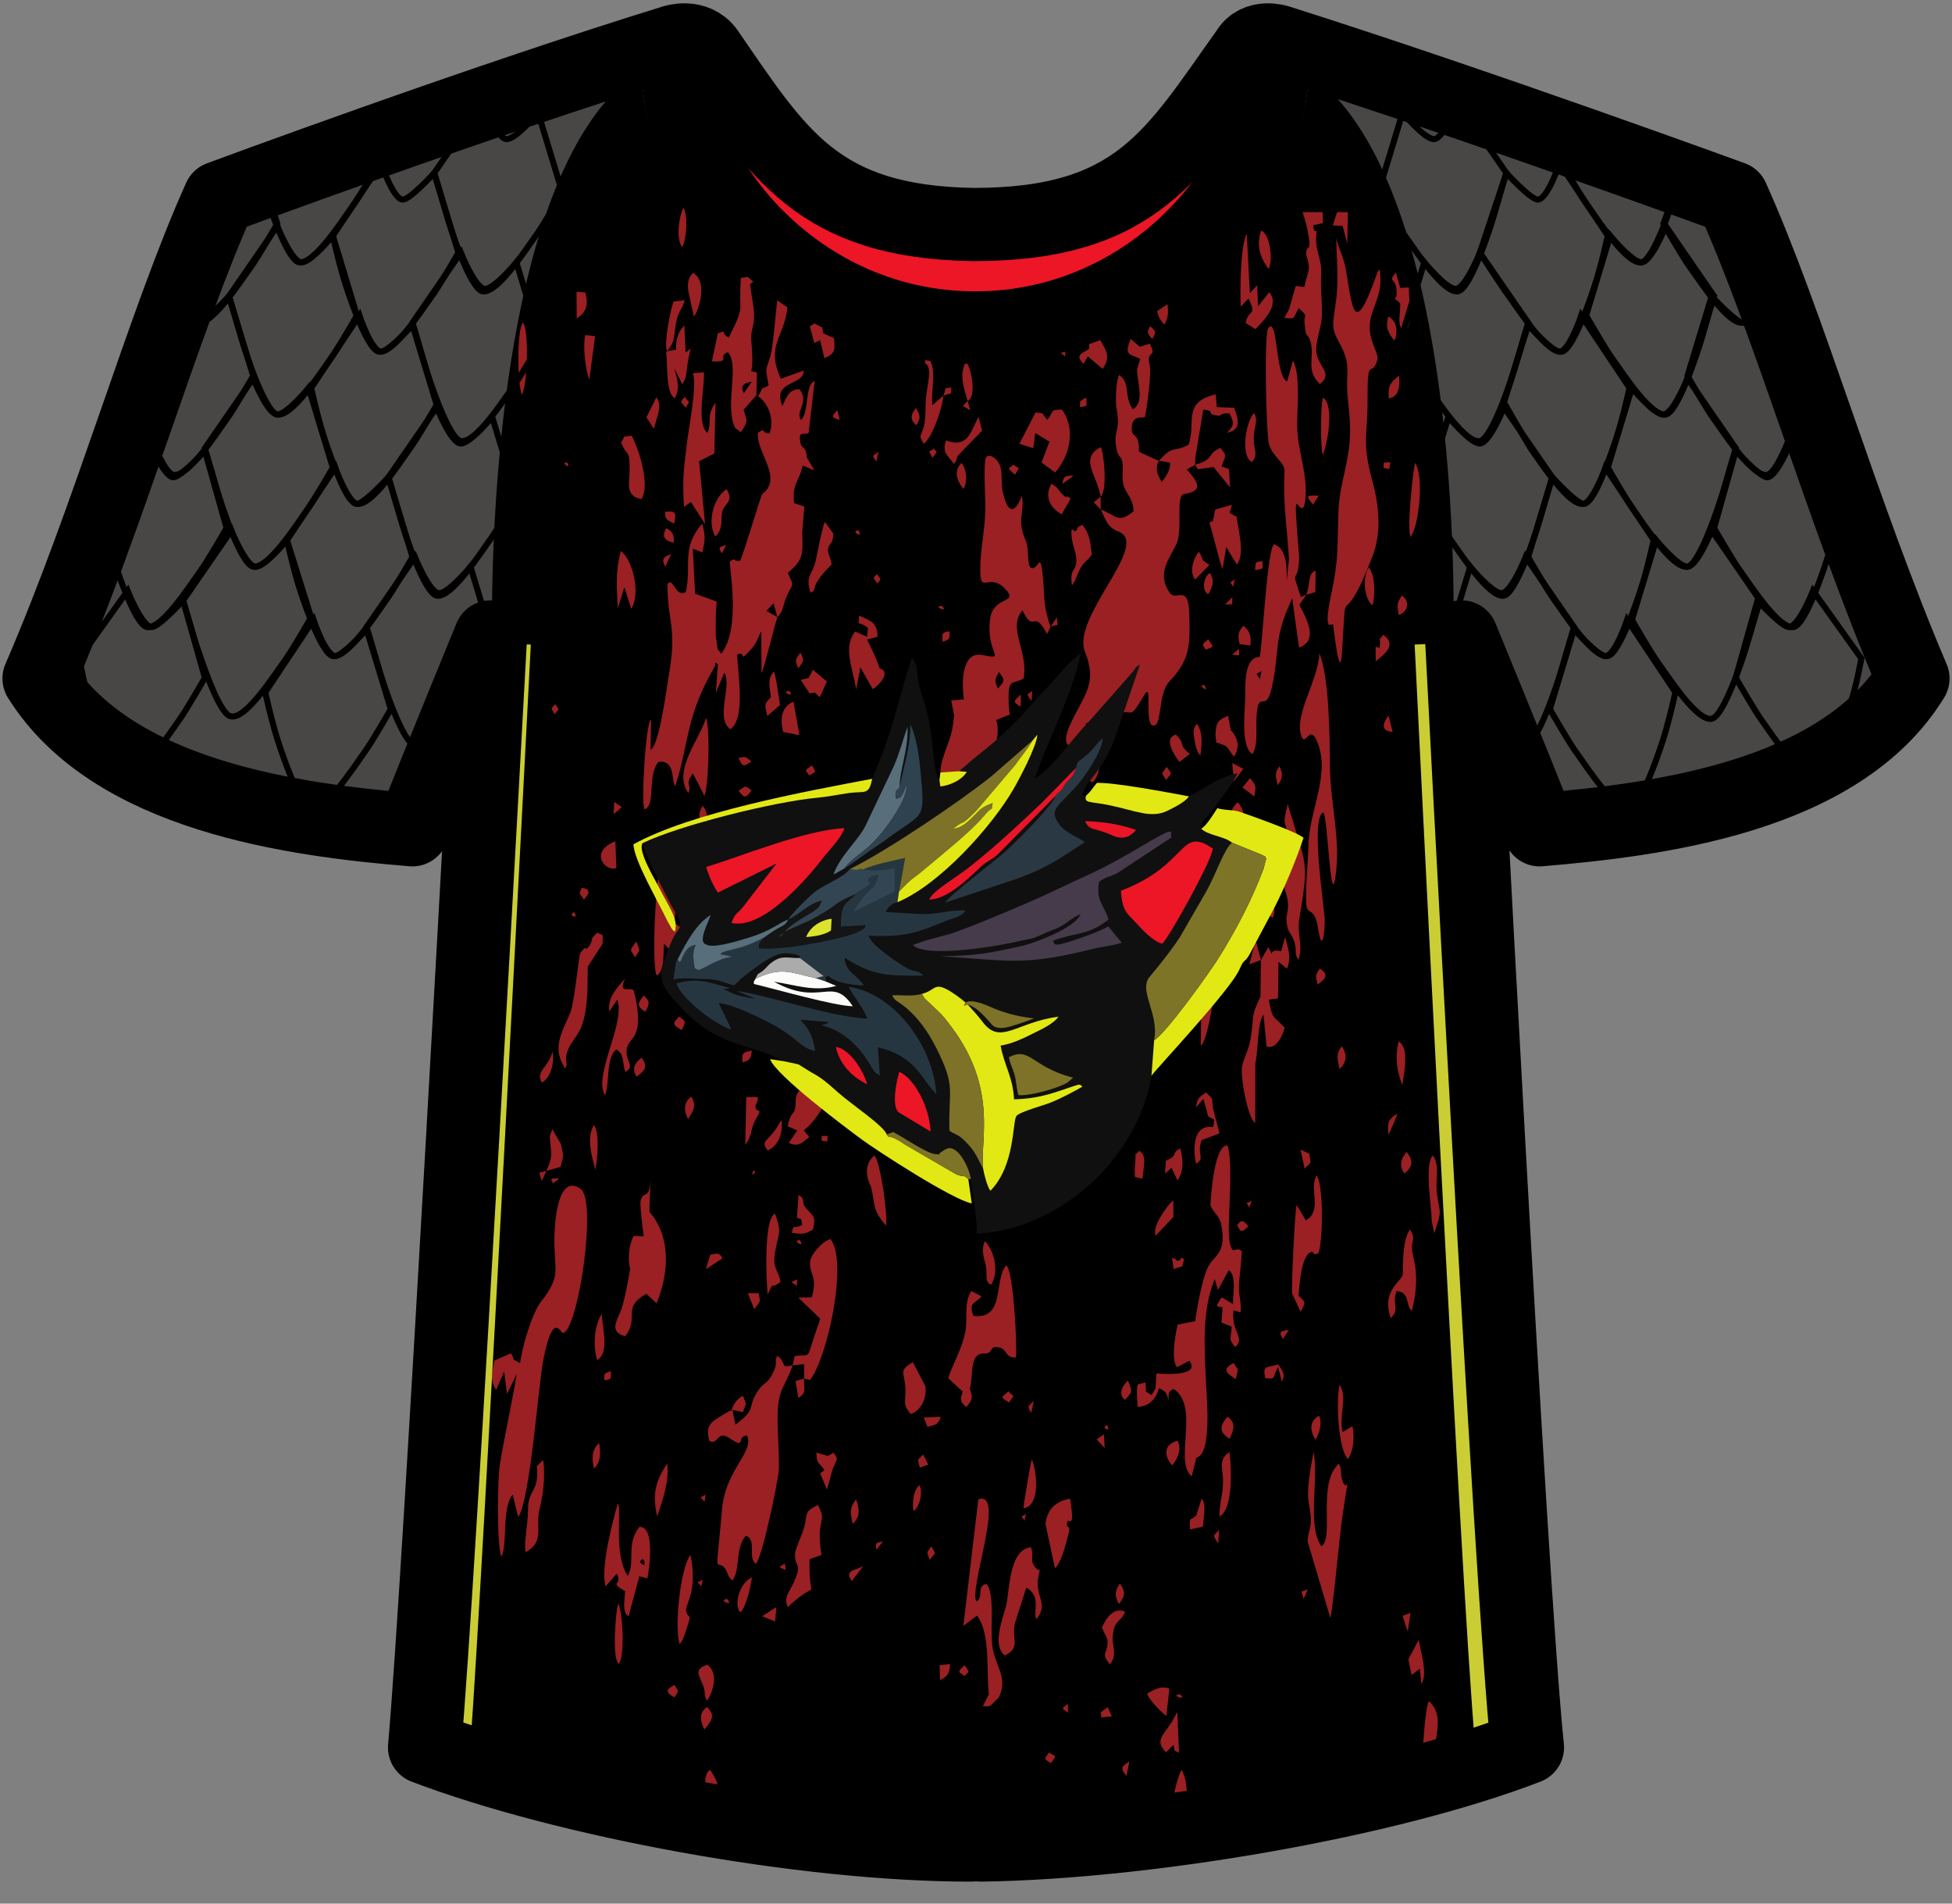 <?xml version="1.0" encoding="UTF-8" standalone="no"?>
<!DOCTYPE svg PUBLIC "-//W3C//DTD SVG 1.1//EN" "http://www.w3.org/Graphics/SVG/1.1/DTD/svg11.dtd">
<svg width="100%" height="100%" viewBox="0 0 80 78" version="1.1" xmlns="http://www.w3.org/2000/svg" xmlns:xlink="http://www.w3.org/1999/xlink" xml:space="preserve" xmlns:serif="http://www.serif.com/" style="fill-rule:evenodd;clip-rule:evenodd;">
    <rect x="0" y="0" width="80" height="78" fill="#808080" stroke="none"/>
    <g id="_1411215201296" transform="matrix(0.133,0,0,0.133,0.28,-17.18)">
        <path d="M445.72,327.572C445.72,327.572 461.339,365.499 469.531,386.334C504.51,383.357 561.061,376.668 583.37,340.214C561.798,289.616 545.414,231.562 528.321,193.635C528.321,193.635 450.935,165.345 389.906,146.013C389.906,146.013 383.216,143.773 380.239,148.989C357.902,180.227 346.762,201.798 296.901,201.798C249.279,201.061 237.373,180.227 215.802,148.989C212.06,143.773 205.37,146.013 205.37,146.013C145.106,164.608 66.983,193.635 66.983,193.635C49.861,231.562 33.477,290.353 11.906,340.214C34.243,375.931 89.291,383.357 125.745,386.334C133.937,365.499 149.556,327.572 149.556,327.572L445.72,327.572Z" style="fill:rgb(73,70,70);"/>
    </g>
    <g id="_1411215199984" transform="matrix(0.133,0,0,0.133,0.28,-17.18)">
        <path d="M299.14,695.877C350.476,695.14 423.383,682.498 465.817,666.113C460.602,617.017 445.72,327.572 445.72,327.572C445.72,327.572 450.935,165.345 389.906,146.013C389.906,146.013 383.216,143.773 380.239,148.989C357.902,180.227 346.762,201.798 296.901,201.798C249.279,201.061 237.373,180.227 215.802,148.989C212.06,143.773 205.37,146.013 205.37,146.013C145.106,164.608 149.556,327.572 149.556,327.572C149.556,327.572 133.937,617.017 129.487,666.113C172.63,682.498 244.8,695.877 296.164,695.877L299.14,695.877Z"/>
    </g>
    <g transform="matrix(0.133,0,0,0.133,0.28,-17.18)">
        <path d="M348.293,242.844C348.18,246.529 350.816,253.134 346.989,255.231C344.069,251.376 346.479,247.323 342.765,244.715C341.717,246.529 341.575,252.85 341.972,255.033C343.247,262.006 341.065,261.808 341.773,266.485C342.624,272.098 344.154,267.789 343.814,275.329C343.559,281.452 347.102,281.395 347.187,286.724C342.227,290.665 341.915,287.887 337.096,286.157C338.74,289.474 339.052,291.6 342.539,292.932C352.687,296.844 327.855,319.294 332.249,330.066C336.076,339.477 332.107,343.191 328.224,351.184C323.008,361.899 330.576,358.668 331.2,358.951C332.589,359.631 332.787,373.351 335.254,369.439C339.534,362.58 333.043,355.465 332.476,352.035C332.447,351.95 340.243,350.249 341.915,349.427C347.357,346.762 345.288,352.176 350.476,343.332C353.197,338.683 350.447,351.921 353.083,352.658C356.117,353.48 354.557,343.049 358.186,339.194C364.677,332.306 364.62,328.082 364.365,318.359C364.11,308.693 360.425,314.617 358.413,311.868C354.076,305.858 358.384,301.209 360.425,296.759C362.466,292.28 360,281.82 362.806,281.367C368.447,280.46 367.597,278.277 363.628,273.798C360.283,273.175 361.644,274.876 360.765,271.162L366.265,269.972L368.674,255.373C372.643,255.713 369.439,256.507 372.416,257.102C375.165,257.641 372.869,256.394 376.696,256.507C378.255,259.427 378.312,260.022 376.016,262.488C380.58,261.553 379.417,258.321 378.227,254.806L372.841,254.58L372.501,250.668C362.013,253.134 366.576,259.455 364.139,266.202C358.838,268.894 359.943,265.861 354.983,271.134C354.586,271.049 349.058,268.441 348.86,268.356C349.002,261.808 346.535,264.529 346.62,261.043C346.734,256.904 349.937,258.009 350.702,257.698C351.383,254.466 352.942,243.099 352.006,241.002L349.682,243.808L348.293,242.844ZM294.945,344.608L294.123,349.54L291.883,349.483C291.288,356.769 290.041,357.307 288.198,363.572C286.866,368.164 288.935,372.529 285.42,374.117C282.643,372.869 281.48,362.523 278.391,366.321C275.499,369.865 283.465,374.91 279.298,379.899L276.406,374.117C275.726,374.485 272.494,393.874 276.86,396.454C284.854,401.187 278.419,380.58 287.773,382.054C292.762,382.819 292.734,383.669 295.03,377.575C296.22,374.428 298.006,369.836 298.772,366.718C300.699,358.894 298.97,362.58 303.846,359.178C305.631,357.931 305.603,352.828 304.866,350.986L305.887,347.613L309.061,349.313C308.665,347.301 308.608,343.701 308.778,341.972C309.118,338.4 310.876,339.846 313.313,338.145C314.872,329.953 308.239,322.583 312.973,317.197C316.602,324.822 316.261,316.261 320.542,324.51L321.619,322.328C319.465,316.148 319.861,314.22 319.351,308.041C318.557,298.573 318.104,303.959 316.176,304.214C314.05,304.498 315.213,298.828 314.022,295.909C311.017,288.709 313.71,287.943 312.803,281.906C312.775,281.906 309.402,291.883 306.879,280.687C306.17,277.483 307.106,274.309 305.603,271.672C304.583,269.915 301.918,268.554 301.55,270.68C300.983,273.94 301.55,282.472 301.521,286.044C301.436,292.45 300.019,297.95 299.962,304.384C299.877,312.831 302.513,305.291 307.587,310.535C312.18,315.298 304.016,312.491 302.995,319.833C301.55,330.52 308.494,332.561 300.614,330.973C293.924,329.613 294.236,340.554 294.945,344.608ZM231.534,251.263C234.879,253.616 236.551,258.633 235.049,262.658C231.959,262.63 234.369,260.731 231.449,262.46C230.797,268.498 239.386,276.463 232.809,281.339C232.356,281.679 227.225,299.424 225.921,302.003C223.483,302.202 224.929,300.728 222.803,302.173C222.548,303.959 226.318,322.583 220.167,330.548L221.669,333.411L219.118,333.78L218.494,342.567L221.102,336.387C223.569,340.696 218.154,350.391 222.973,353.849C227.849,350.391 225.099,335.906 225.071,330.803C228.076,329.584 225.128,333.865 229.294,329.272C231.506,326.806 231.874,324.312 232.469,323.717L232.554,336.501C233.093,336.189 236.381,322.469 237.458,319.294C239.499,317.367 238.904,315.893 240.463,312.548C242.447,308.296 242.617,310.167 240.661,305.66C245.339,301.72 245.367,300.189 245.083,293.187L242.674,293.698C240.917,288.709 243.326,289.843 242.589,284.145C241.909,277.852 244.29,277.54 245.225,272.58L246.472,270.057C246.387,266.23 244.8,268.072 244.403,264.756C244.063,261.865 245.82,263.31 247.068,262.517L248.939,246.529C245.735,247.89 247.323,256.422 244.658,258.605C242.957,255.487 247.38,253.191 244.261,249.08C240.945,249.165 240.35,251.376 238.989,254.239C235.559,246.331 245.764,248.031 245.509,243.354L238.507,245.849C232.129,231.931 244.913,232.328 239.074,211.465C237.26,216.935 236.551,234.737 235.304,238.847C233.631,244.346 233.773,241.88 234.737,247.861C232.271,249.676 233.688,247.039 231.534,251.263ZM409.635,202.592C409.805,207.836 410.23,213.987 409.89,219.175C409.663,222.406 408.728,226.261 408.728,229.436C408.784,233.943 413.461,236.608 413.093,244.205C412.724,251.518 413.575,252.822 413.887,259.88C414.369,270.595 410.712,277.03 410.343,286.611C409.918,297.553 410.542,300.841 408.132,312.123C405.383,324.992 408.472,321.024 408.671,321.477C408.699,321.562 410.797,340.271 411.42,330.265C413.008,304.753 410.683,326.891 420.803,300.614C423.78,292.904 422.787,284.712 420.661,276.86C417.543,265.181 419.357,263.367 419.301,252.312C419.244,237.969 420.52,246.047 422.306,240.123C423.071,237.628 418.45,233.405 420.491,226.375C421.739,222.094 423.383,219.713 423.269,214.98C423.184,212.287 423.099,211.068 422.05,213.959C415.162,233.235 414.709,224.646 412.639,212.343C411.959,208.29 410.57,206.391 409.635,202.592ZM158.145,549.128L157.124,552.472C155.594,561.742 153.439,571.153 151.909,580.479C151.2,584.759 150.973,605.622 152.391,608.683C154.346,605.395 152.447,593.575 155.877,589.635L157.578,596.551C161.235,591.449 163.757,556.271 165.26,548.419C168.35,532.46 170.646,540.057 171.439,539.858C176.06,538.668 181.984,499.068 176.797,495.439C169.285,490.139 168.718,507.912 168.718,511.115C168.718,521.008 170.872,522.142 164.58,530.249C161.745,533.877 158.74,544.45 158.145,549.128ZM223.597,563.528L223.228,563.783L222.803,563.811L221.216,567.439L220.62,565.087C216.737,567.439 215.32,568.261 216.425,573.052C219.118,574.753 218.806,569.565 222.69,572.23C228.047,575.972 224.702,571.493 228.076,571.436C230.485,576.652 221.017,581.981 220.28,595.304C220.11,598.054 218.863,609.364 218.948,610.384C219.061,611.773 219.883,610.866 220.904,611.915C222.491,613.559 221.811,614.92 223.654,616.054C226.176,612.283 224.277,606.302 227.707,602.306C231.25,603.439 228.161,609.194 230.797,610.923C232.639,609.619 237.855,584.929 237.912,581.556C237.997,576.113 237.43,570.444 237.515,564.973C237.628,557.036 239.839,556.441 242.164,549.808C238.082,550.743 240.548,549.326 237.43,546.831C236.296,549.128 237.77,548.476 236.211,551.877C234.454,555.676 233.348,554.939 231.619,557.433C227.764,562.876 231.619,562.847 224.504,568.091L223.597,563.528ZM218.126,334.545L217.191,332.617L219.033,329.159L218.438,324.85L214.583,323.915L214.753,319.833L216.567,321.477L218.466,319.323L218.693,314.476L212.088,312.094L211.38,298.176L214.299,299.367C215.206,295.54 215.32,294.265 214.271,290.494C207.78,298.063 211.011,302.683 209.282,311.499C206.079,313.739 205.257,306.454 203.584,309.175C203.471,320.117 206.447,322.101 204.236,335.622C203.556,339.619 201.118,359.008 198.369,360.17L198.51,350.901C196.98,350.844 195.307,376.923 196.526,378.539C200.069,377.235 197.235,368.05 200.835,363.855C206.419,363.317 204.52,370.261 206.022,371.254C210.387,357.562 209.083,350.107 218.126,334.545ZM366.18,536.202L367.654,538.129C365.924,540.595 365.046,539.943 364.62,542.041C364.025,545.017 365.131,544.706 364.365,548.391C368.447,553.691 354.246,552.302 354.246,552.302L353.962,556.866L355.039,556.866C357.25,557.83 357.279,558.255 358.016,560.608C358.072,558.312 357.619,558.142 359.518,557.065C367.795,562.422 359.461,579.487 365.131,583.994L366.548,578.239C371.339,577.332 369.78,560.268 369.553,555.477C369.043,545.216 368.164,532.743 372.217,523.219L373.181,526.592L376.554,520.498C379.02,522.198 377.745,528.094 377.83,530.929L377.972,532.828L380.154,533.48C380.665,530.362 379.304,528.236 379.729,524.069C380.041,521.206 380.438,517.436 380.551,514.63C378.227,512.787 378.028,516.359 376.894,512.334C375.676,507.912 378.255,488.494 376.129,482.031C371.679,481.975 370.885,500.457 370.885,500.485C371.735,502.894 373.663,503.376 374.287,506.806C375.817,515.197 372.331,515.65 370.29,519.25C368.476,522.397 366.69,532.375 366.18,536.202ZM310.28,443.254L312.633,441.439L313.398,444.132C311.102,448.526 311.783,445.946 312.491,450.312C313.2,454.819 311.556,453.231 312.548,455.839C321.364,446.343 314.391,434.976 310.961,435.005C309.969,438.463 311.244,437.301 308.409,438.605C306.794,435.827 308.494,435.487 311.017,434.183C311.811,430.639 314.816,422.674 313.058,419.754C312.236,420.888 312.435,428.258 308.891,424.063C306.113,420.775 304.101,413.065 301.294,410.598C293.074,411.761 300.331,416.494 297.723,421.257C295.172,425.934 291.94,428.485 293.811,434.494C295.88,441.014 292.932,446.485 295.143,449.15C296.957,451.332 297.666,448.781 298.857,451.786C299.849,454.337 298.431,455.981 300.614,457.824C301.776,457.002 302.57,441.411 302.202,439.03C306.907,439.909 305.121,443.48 310.28,443.254ZM395.093,301.238L396.794,303.449L398.239,300.869C395.972,274.054 397.899,289.077 399.827,284.967C401.528,276.633 397.814,269.036 397.616,260.731C397.502,255.6 398.75,244.403 396.312,240.265L394.526,246.671C390.813,245.282 391.72,226.375 388.715,230.258C387.298,232.072 388.12,263.735 388.97,266.23C390.359,270.227 393.817,271.559 393.704,274.309C393.279,285.449 394.413,290.466 395.093,301.238ZM404.476,330.463C404.022,339.109 396.425,349.682 398.976,356.088C400.195,359.15 401.443,352.488 403.569,357.165C408.246,367.512 401.301,378.34 401.074,389.849C401.017,393.987 399.912,405.269 400.507,408.416C400.989,411.024 403.058,408.671 404.05,415.162C405.411,423.836 406.205,415.559 406.091,412.328C405.95,408.359 401.698,381.487 405.581,379.502C406.913,378.822 407.849,409.238 409.351,399.713C411.222,387.865 407.764,376.98 407.707,364.904C407.65,356.457 407.509,337.833 404.476,330.463ZM394.072,318.161L394.413,308.126C394.384,304.498 394.668,298.233 390.444,296.844C388.318,299.225 387.043,326.013 386.107,331.483C385.852,331.937 381.345,330.236 381.628,342.539C381.713,347.131 379.928,359.036 383.811,361.502C386.135,357.931 384.208,351.666 385.625,346.224C387.071,343.276 388.97,349.739 390.926,334.318C391.861,327.09 391.436,325.446 394.072,318.161ZM294.576,557.915L296.731,557.036C297.978,552.983 296.334,545.924 301.294,546.151C304.016,546.265 302.598,543.827 305.405,544.224C308.438,544.62 307.531,547.71 310.989,547.37C311.329,543.628 310.195,520.214 307.928,518.995C304.101,523.531 307.701,535.748 297.865,534.586C296.277,530.391 298.205,530.957 300.359,528.548L297.213,526.904C294.661,530.844 296.334,535.691 295.2,540.255C293.839,545.839 291.203,549.95 290.098,553.776L294.576,557.915ZM313.682,384.378L311.074,384.066C309.317,387.808 308.608,391.408 312.406,393.591C313.257,393.165 312.378,383.924 320.031,393.874C321.959,396.397 318.132,403.427 322.016,408.671C325.219,405.808 325.871,367.994 321.25,366.661C318.557,370.006 320.06,371.934 317.764,375.165C314.22,380.239 314.617,377.49 313.682,384.378ZM217.276,240.491C223.654,240.86 218.636,238.847 222.236,237.685C225.893,242.079 221.074,253.899 224.419,260.986L227.027,255.43L230.967,250.923L231.137,243.978C227.792,242.589 230.542,246.614 229.436,234.624C229.039,230.457 230.457,230.117 230.258,225.723C230.145,223.257 229.294,219.515 229.039,216.68L226.205,214.781C225.326,226.205 227.792,222.491 222.463,233.15C219.458,231.676 222.491,230.74 219.09,231.846L217.276,240.491ZM407.82,627.591C408.416,626.712 410.769,602.05 411.222,598.762C414.028,578.494 413.263,590.627 411.477,585.156C410.882,583.285 411.506,581.556 410.428,580.139C403.682,586.233 409.124,603.156 405.071,605.537C400.564,599.216 404.362,584.504 402.661,576.567C399.487,592.951 401.754,591.222 401.839,597.373C401.868,600.378 400.819,601.512 400.847,604.091L407.82,627.591ZM196.271,510.066L197.603,511.285C196.809,515.509 196.526,519.335 192.076,520.016C191.65,522.935 190.318,529.767 189.439,532.346C188.362,535.55 185.159,539.433 190.545,540.85C195.08,534.983 189.298,532.148 197.065,527.754L200.211,530.702C207.751,511.937 198.142,502.753 198.113,502.668C197.802,501.619 198.425,493.994 198.425,491.981C198.17,499.408 196.072,495.581 195.279,499.209C195.024,500.513 195.987,508.139 196.271,510.066ZM242.164,549.808L245.679,549.439L245.679,553.918L247.493,554.315C252.822,547.682 259.313,517.833 253.814,510.917C251.518,511.455 247.918,515.282 247.578,517.748C247.039,521.66 250.016,522.283 248.031,528.86L243.893,528.945L250.668,535.465C245.594,549.694 248.542,545.924 242.787,546.973L242.164,549.808ZM208.205,419.102L204.18,417.515L205.625,413.49C206.787,406.97 206.674,394.186 203.159,388.403C199.956,392.683 198.454,427.266 200.296,429.761C202.904,427.918 202.139,422.929 202.535,419.896C209.735,427.465 204.236,430.101 206.787,435.458C210.643,432.255 208.998,423.496 208.205,419.102ZM302.627,651.118C308.126,651.146 304.129,650.863 305.631,652.195C308.778,645.874 304.384,642.529 303.647,636.009C303.024,630.425 304.469,620.05 301.89,617.131C298.602,617.783 301.153,621.241 298.772,622.63C296.334,618.605 307.956,588.132 299.367,591.08L294.746,630.057L298.97,626.91C303.279,632.721 301.72,644.202 302.627,651.118ZM211.436,244.148C212.712,248.372 210.161,260.589 209.565,265.748C208.573,274.252 208.148,276.293 208.658,285.335L210.784,283.805L215.15,290.608L213.335,271.247L218.013,268.894L218.381,253.219C215.376,257.499 217.446,258.945 215.887,262.545C212.372,259.625 215.093,248.485 214.809,243.893L211.436,244.148ZM184.507,617.896L187.965,613.956C189.95,617.839 185.187,616.28 190.488,619.37C190.488,622.12 189.439,625.805 191.594,627.109L194.91,614.778L197.376,615.458C198,612.227 199.843,599.556 194.967,599.556C190.743,604.63 193.72,610.356 191.367,614.693C186.746,607.975 189.666,593.802 188.249,592.356C186.775,597.657 182.835,612.17 184.507,617.896ZM307.559,639.213C312.86,636.435 309.175,634.082 310.847,628.611C310.932,628.328 314.135,618.321 314.135,618.293C318.869,620.844 316.148,625.578 317.225,628.016C321.137,623.48 316.857,620.872 317.792,615.373C318.586,610.894 318.444,614.013 317.083,612.255C314.901,609.42 316.715,609.562 315.609,605.849C308.75,606.416 309.005,619.483 307.928,623.849C306.964,627.704 303.449,636.094 307.559,639.213ZM402.831,200.154C402.718,203.981 403.569,205.739 400.422,207.78C402.066,212.598 400.762,212.882 399.827,217.587L397.162,217.276L395.121,224.419C398.863,225.496 393.591,221.698 398.098,224.079C401.357,227.197 399.543,225.468 399.912,229.011C400.479,234.397 400.706,231.024 401.698,234.369C403.172,239.272 400.025,243.014 404.617,247.521C408.728,244.29 404.277,242.362 403.54,237.827C403.058,234.879 405.043,230.287 405.213,226.743C405.411,222.208 404.759,218.665 405.014,213.42C405.241,208.29 402.775,206.532 403.625,200.438L402.831,200.154ZM398.041,424.885C399.515,420.236 397.474,417.231 398.296,412.214C401.329,393.591 400.507,396.51 394.696,376.894C392.825,384.633 394.214,381.118 394.441,386.447C394.668,391.068 392.74,395.631 393.307,400.819C393.619,403.625 394.583,404.816 394.753,407.197C395.008,410.145 393.987,410.882 394.441,413.858C394.923,417.033 395.83,416.353 396.822,419.584C397.587,422.135 396.595,422.986 398.041,424.885ZM317.055,429.307C318.586,431.717 319.72,432.765 321.591,433.332C321.335,438.52 319.946,435.94 319.408,439.257L324.822,439.597C325.701,435.572 325.843,429.591 326.438,425.565C327.402,419.131 326.721,415.701 321.959,411.42C315.921,415.871 319.294,414.34 319.691,419.102C319.861,421.03 317.679,426.643 317.055,429.307ZM243.581,477.439L245.594,477.439C257.896,467.121 254.948,449.036 251.773,446.939C248.258,451.531 255.033,454.195 246.643,462.728C244.375,465.052 243.099,465.619 243.071,468.51C243.014,473.499 241.654,470.665 240.633,476.164L243.581,477.439ZM320.627,258.548C318.274,255.883 320.145,256.706 316.998,256.252L312.009,265.89L316.29,267.25L316.913,262.602L321.279,265.238L318.841,271.672L323.036,274.734C327.543,269.688 329.499,261.298 325.134,255.373C321.42,255.402 322.894,255.543 320.627,258.548ZM388.885,437.159L387.836,438.888L386.306,436.167C383.301,442.8 384.378,441.213 383.471,447.902C382.876,452.268 381.713,453.855 380.693,457.398C379.899,460.148 382.337,473.726 384.69,475.143L384.718,456.803C385.739,452.381 385.228,444.614 387.241,441.751L388.176,451.559C391.039,452.665 393.222,448.214 393.732,445.748C390.076,441.78 390.019,443.565 388.885,437.159ZM396.085,527.754L398.013,528.321C398.239,527.131 398.551,517.068 401.386,515.169C403.228,513.978 401.698,516.274 404.135,515.31C405.609,511.597 405.78,494.306 403.625,491.329C401.131,495.241 405.581,502.214 400.28,505.162L397.474,500.4C396.907,501.676 395.745,526.62 396.085,527.754ZM185.641,440.787L188.135,437.131C190.687,444.557 180.454,460.828 184.394,466.611C185.754,462.699 184.649,454.62 187.88,452.494C190.375,454.054 189.581,456.378 190.573,459.411C194.74,457.342 187.937,454.507 192.728,449.235C195.704,446.003 194.287,438.35 193.124,434.183C191.65,433.219 188.362,435.543 190.488,430.668C188.164,433.361 185.017,436.507 185.641,440.787ZM240.605,624.302C251.235,614.353 246.954,624.614 247.351,609.534L251.036,608.23C249.137,596.239 253.049,598.876 249.959,592.838C245.537,594.879 246.841,595.446 245.679,599.811C245.197,601.625 242.986,606.302 242.901,607.748C242.589,612.283 245.367,610.243 242.532,616.592C240.973,620.079 239.357,621.043 240.605,624.302ZM357.052,694.431C360.057,692.306 361.672,699.676 362.268,695.906C363.43,688.422 363.317,692.249 365.868,686.551C364.365,683.093 364.734,687.345 363.798,681.959C363.288,679.096 363.487,676.998 361.956,674.419C360.397,677.367 359.065,684.624 358.413,688.394C357.449,693.978 353.934,689.386 357.052,694.431ZM210.331,391.748C211.691,399.742 210.217,403.682 208.687,411.534C209.14,413.717 209.991,410.882 210.586,415.191C211.068,418.564 208.545,419.726 212.797,420.038C213.477,417.203 214.809,409.465 215.206,406.233C216.198,397.984 215.433,398.069 213.732,390.756L210.331,391.748ZM179.008,426.954L176.627,422.929C175.89,427.068 174.756,438.293 173.679,441.043C171.241,447.08 167.698,451.701 172.063,458.391C173.225,456.18 171.439,456.293 172.97,452.494C173.991,450.028 176.06,448.044 176.967,445.691C179.178,440.079 178.923,432.964 179.008,426.954ZM265.096,326.211L265.124,325.361L261.383,323.745C257.641,328.819 260.532,334.346 261.723,341.603L263.027,334.772L266.825,341.49C269.575,339.704 272.239,335.934 268.98,335.112C267.25,330.236 267.024,330.435 265.096,326.211ZM284.088,453.77L285.25,452.296L281.31,457.569C278.192,455.244 279.269,453.77 278.986,450.822C274.649,452.636 277.03,455.499 277.427,457.569C278.362,462.161 275.613,464.627 279.099,468.595C282.132,467.376 279.241,468.028 281.48,466.243C284.173,464.088 284.145,465.846 286.157,463.748C289.531,460.233 285.534,456.803 284.088,453.77ZM320.06,598.677L322.951,612.255C324.765,611.093 326.268,605.055 326.976,602.391C328.11,598.139 326.608,600.718 326.693,598.592C326.806,595.729 329.414,601.965 327.628,590.854C322.894,591.846 320.57,594.283 320.06,598.677ZM210.019,373.493C211.209,370.715 208.772,371.225 211.351,367.427C211.776,368.107 214.724,373.748 214.923,374.457C216.255,371.792 216.794,353.225 215.433,350.334C213.704,356.712 204.973,366.576 210.019,373.493ZM380.211,223.625L382.62,221.159C385.342,226.743 382.734,224.079 381.713,228.671L384.775,230.57C388.035,227.197 392.088,222.973 389.027,219.175L385.569,223.512L385.285,217.049L383.046,219.487L382.082,201.203C380.069,204.775 380.013,218.976 380.211,223.625ZM386.447,424.942L386.306,436.167L387.836,438.888L388.885,437.159L391.72,436.734L391.861,425.48L394.498,427.606C395.915,423.808 394.809,421.569 393.902,417.827L392.683,422.22C387.553,421.115 391.465,425.679 388.715,421.002L386.447,424.942ZM426.444,535.266C429.449,532.233 426.671,531.496 428.23,526.961C432.482,526.961 431.065,532.091 432.964,532.97C435.883,521.575 433.02,516.614 432.992,513.921C432.935,510.463 434.211,511.087 432.397,507.969C429.817,511.03 430.186,521.745 430.186,521.773C429.761,524.041 423.496,526.791 426.444,535.266ZM376.781,287.178L374.91,290.891C371.877,290.835 374.797,292.139 371.65,289.672L370.545,290.183C371.537,292.961 373.805,302.939 374.627,304.469L375.761,297.694L379.02,303.109C381.628,299.849 379.502,292.961 378.964,288.397L376.781,287.178ZM394.413,308.126L394.072,318.161L396.085,313.483L398.183,328.677C404.334,326.494 400.507,319.805 398.296,315.496L400.45,312.378L398.778,313.115C395.235,302.769 397.928,310.422 398.239,300.869L396.794,303.449L395.093,301.238L394.413,308.126ZM163.304,580.847C164.211,588.699 160.611,587.962 160.611,594.085C160.639,598.535 159.25,604.488 159.874,607.408C166.025,603.865 162.624,599.868 164.239,593.717C165.373,589.38 165.912,583.569 165.288,579.005L163.304,580.847ZM436.819,679.209C439.739,677.367 439.483,670.224 440.164,666.283C440.957,661.776 442.063,656.589 438.208,653.272C436.961,654.831 435.345,676.517 436.819,679.209ZM189.298,265.436C190.942,269.972 191.991,267.109 191.906,274.054C191.877,278.391 190.545,282.019 195.562,282.926C198.312,278.561 194.769,267.562 192.557,263.424C189.269,263.792 190.857,263.225 189.298,265.436ZM278.617,564.803C281.962,563.528 283.55,559.672 283.039,556.186L279.184,548.844C274.876,551.282 276.463,551.991 276.86,556.186C277.228,560.211 275.669,561.94 278.617,564.803ZM217.332,686.013C220.762,683.858 219.742,678.586 216.709,674.447C213.817,676.29 215.688,683.178 217.332,686.013ZM207.326,635.698C208.403,634.535 208.913,632.665 209.509,630.85C211.408,625.323 209.65,628.384 209.31,625.181C209.14,623.594 212.967,618.86 210.643,608.202C207.496,612.369 205.654,630.68 207.326,635.698ZM247.635,311.754C250.356,310.677 246.472,310.677 254.154,303.08C253.843,300.671 252.879,299.735 253.049,298.431C253.276,296.334 254.551,297.241 254.693,293.584L252.057,289.928C251.178,292.139 249.902,298.715 249.364,301.436C248.343,306.454 245.934,306.255 247.635,311.754ZM288.595,251.065L285.222,253.984C284.598,249.619 287.036,241.455 283.408,239.187C282.104,242.362 283.89,240.009 284.23,243.751C284.343,245.14 283.436,249.591 283.266,251.376C283.011,253.814 283.181,256.62 282.869,258.973C282.217,263.849 280.431,262.63 282.586,265.918C285.25,263.792 288.369,254.665 288.595,251.065ZM364.365,548.391C365.131,544.706 364.025,545.017 364.62,542.041C365.046,539.943 365.924,540.595 367.654,538.129L366.18,536.202L360.794,537.25C359.972,540.879 358.724,547.88 360.567,550.403L364.365,548.391ZM234.454,527.924C236.806,523.049 234.765,526.961 238.394,524.098C237.6,519.959 235.899,520.214 236.721,514.998C237.572,509.698 239.046,508.904 236.693,503.093C233.15,504.539 234.028,524.381 234.454,527.924ZM270.935,506.778C271.531,503.773 269.235,487.077 267.335,485.178C262.885,488.778 266.258,494.731 266.287,494.759C267.732,500.428 266.4,501.506 270.935,506.778ZM188.277,316.602L190.29,310.054L192.416,316.743C195.335,312.208 193.039,301.89 189.213,298.913C187.512,305.263 187.909,309.969 188.277,316.602ZM268.299,407.14L263.395,413.518C265.068,416.324 265.776,416.806 268.384,417.827L271.871,414.595L270.482,408.954C273.26,405.411 274.706,407.537 274.592,401.556C271.502,405.411 275.669,405.354 268.299,407.14ZM328.054,292.507C327.912,296.872 329.443,298.488 329.556,301.38C329.726,305.66 327.345,303.817 328.224,309.515C329.499,307.814 329.613,306.709 330.435,305.036C332.135,301.578 332.362,302.825 334.346,299.991C333.808,296.277 333.865,293.868 331.427,290.891C328.762,292.025 330.718,291.94 329.301,292.734C327.713,293.641 330.151,291.997 328.054,292.507ZM338.485,421.115C340.498,417.487 343.304,412.498 342.057,408.557L338.513,410.769L335.65,406.488C333.865,411.25 336.076,417.175 338.485,421.115ZM157.124,552.472L158.145,549.128C154.517,547.03 157.181,548.929 155.339,546.094L150.236,548.334C149.528,551.934 148.791,554.542 150.803,557.376L153.241,551.65L154.12,558.624L157.124,552.472ZM209.169,237.77C205.795,239.698 206.702,240.094 203.187,237.827C203.726,241.625 202.932,250.072 205.767,251.858C207.553,249.08 206.589,245.849 205.654,242.617L208.148,247.55C209.934,244.8 208.942,244.205 210.671,236.58L209.169,237.77ZM268.554,478.346L271.899,484.554L275.754,468.425C272.438,467.546 271.559,468.454 270.765,471.628C270.34,473.301 270.624,474.151 270.057,475.795C269.376,477.78 269.518,475.625 268.554,478.346ZM368.022,442.176L367.909,451.304C369.808,450.68 373.011,433.02 371.735,429.732C365.471,436.309 368.391,433.474 368.022,442.176ZM439.087,505.417L439.852,509.131C442.403,501.619 441.553,503.603 440.646,496.517C440.192,492.917 441.638,487.729 439.398,485.206C436.762,487.786 439.002,500.485 439.087,505.417ZM429.364,222.633C429.477,226.743 428.202,228.643 430.441,231.506C433.701,229.635 431.915,221.556 432.028,217.729L429.364,217.871L428.06,213.137C425.31,216.34 428.031,214.384 428.258,218.835C428.485,223.143 425.962,219.345 429.364,222.633ZM333.496,236.636C331.54,238.054 328.847,238.479 331.795,241.257L333.099,238.961L337.691,242.844C340.157,238.961 338.91,237.487 336.869,233.802L333.439,232.356L333.496,236.636ZM432.539,294.576C435.288,291.061 436.706,275.556 433.928,271.786C433.304,274.422 431.376,291.77 432.539,294.576ZM289.361,264.869C288.312,268.639 289.502,269.008 291.883,272.098C293.187,270.425 292.422,270.425 293.131,269.461L300.529,261.836L299.424,257.613C296.731,262.63 296.164,267.25 289.361,264.869ZM221.244,404.872C224.872,403.965 223.257,402.86 223.342,399.827C223.427,395.887 224.674,396.17 223.654,391.833L221.471,394.753L219.912,389.594C218.268,395.858 219.713,399.005 221.244,404.872ZM337.465,630.482C338.202,632.92 339.194,633.203 339.194,635.301C339.165,638.731 336.898,638.391 339.959,641.934C342.425,638.532 340.328,636.661 340.866,632.523C341.433,627.987 343.417,628.951 344.58,625.691C341.291,624.246 338.91,627.335 337.465,630.482ZM413.263,578.693C415.077,576.057 415.304,571.663 414.652,568.573L411.591,570.359C410.4,564.973 413.263,559.729 410.712,555.817C409.521,560.324 410.23,575.631 413.263,578.693ZM158.74,250.696C160.413,248.031 161.008,230.542 158.995,228.557C157.124,230.882 157.294,248.202 158.74,250.696ZM192.076,520.016C196.526,519.335 196.809,515.509 197.603,511.285L196.271,510.066L193.096,509.953C191.792,512.561 191.197,517.039 192.076,520.016ZM373.663,596.381C378.765,593.745 376.809,576.567 376.781,576.567C373.521,578.466 374.513,581.017 374.74,584.476C375.024,589.011 373.578,592.186 373.663,596.381ZM337.039,282.189C339.335,280.233 337.946,268.186 337.124,266.91C330.265,270.397 336.104,275.726 337.039,282.189ZM247.436,229.72L248.825,234.85L250.611,233.972L251.943,239.556C255.515,237.912 255.118,236.948 254.92,233.376L251.546,231.846L250.838,227.679L247.436,229.72ZM243.496,504.255C244.913,505.219 244.743,503.858 245.055,506.551C242.532,508.025 242.334,505.984 241.937,509.017C244.998,509.357 245.82,509.556 248.4,507.969C249.25,504.369 248.854,504.142 246.699,501.874C244.205,499.294 246.586,498.869 243.95,497.31L243.496,504.255ZM377.972,532.828L377.83,530.929L374.372,528.86C371.764,532.403 373.294,531.609 374.627,531.893L374.287,536.627L377.433,537.874C377.263,541.814 376.271,541.531 378.539,544.195C381.77,541.049 377.263,540 377.972,532.828ZM357.165,669.033L359.518,666.765C360.113,668.551 359.065,668.353 361.219,669.118L360.68,656.617C358.668,660.132 359.603,658.942 356.91,662.627C354.869,665.405 355.068,666.709 357.165,669.033ZM348.293,242.844L349.682,243.808L352.006,241.002C351.326,236.778 354.557,239.726 352.205,235.049L349.115,236.013L346.28,233.575C344.466,238.564 345.373,238.025 349.257,239.726L348.293,242.844ZM218.324,294.463C221.216,291.628 219.6,289.049 220.649,286.243C221.414,284.23 223.965,283.748 221.839,279.865C217.616,282.501 215.773,290.268 218.324,294.463ZM239.216,354.671L244.233,355.663L242.419,345.345C238.592,346.961 238.252,350.787 239.216,354.671ZM309.09,368.164C311.443,364.649 312.746,358.441 311.329,354.359L307.956,354.189L309.09,368.164ZM227.849,467.178L227.537,481.861C230.145,478.261 228.728,477.354 231.222,473.216C232.894,470.409 231.109,471.997 230.769,470.58C230.428,469.02 231.364,469.616 231.449,467.178L227.849,467.178ZM211.748,226.772C213.931,223.285 215.631,215.49 211.408,213.222C209.48,215.49 209.679,217.389 210.331,220.45C210.387,220.649 211.72,226.658 211.748,226.772ZM166.28,489.912L170.617,488.665C171.723,484.639 171.524,485.603 170.759,481.635L168.094,477.071L167.301,479.14C167.669,484.894 168.435,485.036 166.28,489.912ZM400.422,207.78C403.569,205.739 402.718,203.981 402.831,200.154L402.548,198.567L405.553,197.915L405.468,194.542L399.288,194.542C400.054,196.724 400.819,199.729 401.159,201.969C402.009,207.524 400.252,203.981 400.422,207.78ZM203.414,237.373C206.079,234.283 205.483,232.753 206.192,228.813C206.986,224.476 208.148,224.731 208.857,221.641L205.427,222.094C204.406,225.156 202.45,234.624 203.414,237.373ZM226.205,214.781L229.039,216.68C232.441,214.328 232.157,213.931 232.101,209.82C229.663,208.715 231.279,209.991 229.606,209.14C227.254,207.95 229.72,207.978 226.687,207.213C225.269,211.861 226.885,210.671 228.728,214.441L226.205,214.781ZM351.411,650.92C351.723,652.762 356.542,657.439 357.307,657.808L358.243,649.417C355.72,648.454 353.792,649.587 351.411,650.92ZM325.049,287.631L327.827,282.784C325.417,281.083 327.317,283.436 325.276,281.452C323.49,279.723 324.539,279.865 321.902,278.192C319.663,282.047 321.392,285.619 325.049,287.631ZM372.104,474.094L371.735,476.419C365.357,475.427 365.499,483.392 366.463,487.701C369.411,485.915 366.576,485.008 368.164,480.444L373.691,478.346L371.707,470.778L372.104,474.094ZM383.754,271.502C385.682,268.866 384.236,268.072 384.236,264.359C384.236,260.561 385.739,258.973 384.35,256.422C381.657,259.228 380.098,270 383.754,271.502ZM188.589,641.735C190.488,639.609 189.836,625.72 188.362,623.169C187.54,626.06 186.463,640.573 188.589,641.735ZM431.887,640.346L432.85,645.222L435.43,643.294L435.855,647.887C437.981,645.364 435.628,637.682 435.061,634.394L431.887,640.346ZM176.627,422.929L179.008,426.954L183.572,419.953C183.458,416.353 184.365,417.742 181.928,416.523C179.263,418.904 180.935,418.507 179.518,420.52C177.676,423.071 179.291,419.272 176.627,422.929ZM215.745,653.131C217.757,650.353 219.345,644.343 215.83,642.047C212.372,643.209 212.769,644.343 214.101,647.348C215.773,651.061 214.441,650.806 215.745,653.131ZM313.285,593.773C318.387,593.49 317.565,582.491 315.836,578.806C315.553,579.317 313.2,593.206 313.285,593.773ZM235.446,343.928C233.32,346.309 233.49,345.997 234.34,349.767L238.224,346.394C238.025,344.636 236.92,336.926 236.353,336.047C234.255,338.57 235.077,340.583 235.446,343.928ZM405.496,269.32C407.055,265.748 409.068,253.956 405.609,251.688C404.759,253.672 404.787,267.732 405.496,269.32ZM200.409,596.353C202.11,591.109 204.208,585.581 203.471,580.054C199.814,585.666 198.85,589.55 200.409,596.353ZM303.279,524.976C305.858,521.065 304.328,514.715 301.436,511.569C300.387,513.156 300.784,515.849 301.38,517.89C302.57,521.887 300.926,523.899 303.279,524.976ZM372.444,355.691L372.699,357.931C376.866,359.065 375.704,359.405 378.17,362.296C380.041,359.263 379.389,356.598 377.15,354.047L372.444,355.691ZM366.18,272.353L367.002,273.742L371.849,273.061L374.343,272.835C375.591,269.008 376.101,269.972 373.975,267.165C369.581,269.008 372.472,270.567 366.18,272.353ZM181.899,548.192C185.839,545.924 183.43,538.101 183.345,533.962C180.992,537.42 180.595,543.969 181.899,548.192ZM187.824,396.539L187.512,388.375C178.98,391.691 184.762,398.069 187.824,396.539ZM357.137,486.794L356.91,490.762L358.894,488.948L360.737,492.831C362.778,489.883 362.494,486.283 361.616,482.967C358.441,484.611 361.389,484.923 357.137,486.794ZM268.299,407.14C269.291,402.605 268.951,403.824 272.239,401.783C271.417,400.394 268.101,398.948 266.315,398.835L265.833,405.865L268.299,407.14ZM179.49,246.104L181.276,232.753L178.243,232.384C177.449,235.729 178.271,243.099 179.49,246.104ZM388.828,212.031C390.246,209.424 389.254,201.203 386.532,200.211C384.973,204.52 386.079,208.46 388.828,212.031ZM295.88,459.638L293.896,451.389C290.835,452.891 292.677,451.587 292.365,453.061C292.195,453.912 288,461.906 295.88,459.638ZM336.557,230.854C337.691,228.557 337.861,220.734 336.586,219.005C332.22,221.131 334.828,227.282 336.557,230.854ZM245.083,293.187L245.764,285.222L242.589,284.145C243.326,289.843 240.917,288.709 242.674,293.698L245.083,293.187ZM361.304,363.912L364.535,361.446C360.567,358.186 363.543,358.724 360.227,355.493C356.202,356.655 359.887,361.956 361.304,363.912ZM296.05,252.709C298.857,251.433 297.354,243.043 295.597,240.52C293.357,244.63 294.888,248.513 296.05,252.709ZM203.414,237.373L203.187,237.827C206.702,240.094 205.795,239.698 209.169,237.77L208.772,229.465C206.617,231.619 206.135,234.142 206.192,236.92L203.414,237.373ZM353.991,509.868L359.49,504.085L359.433,498.983C357.506,500.57 352.8,507.118 353.991,509.868ZM247.068,338.031L248.995,342.539L250.498,343.984L252.709,339.137L248.4,335.509L247.068,338.031ZM285.506,475.597L282.643,471.77C279.666,475.285 279.836,477.553 280.97,481.578L284.145,478.431L282.501,476.702C284.485,474.605 283.238,475.143 285.506,475.597ZM430.044,463.493C430.498,459.865 432.312,451.672 428.825,450.057C427.833,454.791 428.145,458.731 430.044,463.493ZM420.888,315.694C421.654,312.406 421.682,306.34 419.698,304.016C417.685,306.652 418.139,313.795 420.888,315.694ZM348.406,700.98C350.532,698.315 353.282,699.024 351.014,696.246C348.18,698.031 346.847,698.485 348.406,700.98ZM225.978,625.89C227.735,624.728 229.238,617.811 229.606,615.118C225.893,616.734 223.88,623.452 225.978,625.89ZM327.146,490.592L329.641,484.866L326.75,482.287C324.283,485.518 324.142,487.956 327.146,490.592ZM366.151,307.729L370.573,303.25C366.888,300.586 369.609,302.769 367.285,299.112C365.584,301.465 364.309,305.206 366.151,307.729ZM366.491,596.126C364.28,597.969 364.422,596.324 364.592,600.378L368.561,599.499C368.787,596.268 369.723,592.583 368.164,590.91L366.491,596.126ZM371.65,289.672C374.797,292.139 371.877,290.835 374.91,290.891L376.781,287.178L377.518,284.683L372.359,286.157L371.65,289.672ZM285.506,475.597C284.769,478.517 285.364,475.994 286.214,477.978C287.121,480.161 285.307,477.638 286.668,480.189C290.353,479.48 292.762,477.071 292.252,473.244C289.247,475.767 290.183,477.184 285.506,475.597ZM379.814,384.406C381.713,382.224 381.458,378.51 379.276,376.328C376.413,379.049 376.101,382.564 379.814,384.406ZM351.043,557.915L348.208,557.972L348.435,562.62C352.148,562.394 354.047,560.183 355.039,556.866L353.962,556.866L352.772,558.992L351.043,557.915ZM181.361,489.543C181.984,485.915 182.778,478.63 180.935,475.767C178.526,479.424 180.227,485.348 181.361,489.543ZM234.454,483.619C237.997,482.117 239.216,477.78 238.706,474.236C237.373,476.05 237.855,476.164 235.531,478.828C233.461,481.181 232.668,481.181 234.454,483.619ZM413.235,194.542L409.918,194.542L408.586,198.624L411.619,198.737L413.065,204.265L413.235,194.542ZM356.712,229.153C358.214,226.545 357.846,224.702 357.534,221.613L354.671,221.187C353.991,224.249 354.387,226.857 356.712,229.153ZM431.49,685.276C432.737,682.469 434.438,677.055 431.66,675.383C429.619,678.274 429.449,682.072 431.49,685.276ZM359.121,580.649C360.907,578.324 362.069,575.603 360.765,573.024C356.485,574.157 356.428,577.644 359.121,580.649ZM314.731,459.071C312.123,461.254 312.236,460.828 313.115,464.57C317.395,462.132 313.654,463.294 317.906,463.55C318.274,460.97 317.65,459.213 314.731,459.071ZM347.584,491.783L349.937,492.293C350.249,488.523 351.439,485.178 348.917,483.704C347.046,486.113 348.151,483.165 347.669,487.417C347.556,488.438 347.528,490.762 347.584,491.783ZM175.606,227.254C178.923,225.241 179.15,222.605 178.271,219.288L175.55,219.09L175.606,227.254ZM265.124,325.361L265.096,326.211L268.271,325.361C268.413,321.052 266.031,320.315 262.63,318.841C262.346,322.753 262.006,319.975 265.351,322.611L265.124,325.361ZM372.104,474.094L371.707,470.778C371.112,467.008 372.217,468.425 369.581,465.732C367.285,467.235 366.775,467.66 366.463,470.353L368.702,467.688L370.233,473.187L372.104,474.094ZM197.093,257.754L199.389,261.269C200.409,257.301 202.139,253.984 200.126,251.603L197.093,257.754ZM236.665,384.945C240.775,383.386 241.172,382.224 239.754,378.255C236.041,379.162 236.268,381.203 236.665,384.945ZM422.986,328.791L421.795,328.422L421.824,332.872C425.254,330.293 428.145,327.572 424.148,324.765C422.079,327.402 423.638,324.283 422.986,328.791ZM251.972,582.094L254.324,582.265L254.863,580.847L253.049,577.701L249.449,576.709C249.676,580.649 249.902,579.09 251.972,582.094ZM354.983,271.134C353.792,273.742 354.359,275.017 355.89,277.682C357.307,275.783 358.583,273.94 358.469,271.701L354.983,271.134ZM209.424,691.115C211.55,687.855 221.896,687.203 216.652,692.532L209.424,691.115C207.269,693.581 208.885,687.997 209.424,691.115ZM372.444,355.691L377.15,354.047L376.328,349.71C372.756,351.128 372.614,352.205 372.444,355.691ZM379.899,327.628L383.244,328.025C383.414,324.907 383.159,323.83 381.061,321.931C379.304,323.943 379.247,324.935 379.899,327.628ZM245.594,477.439L243.581,477.439L240.973,481.266C243.694,482.542 244.885,481.55 247.266,479.424L245.594,477.439ZM376.838,572.428C378.057,569.622 378.85,567.553 376.129,565.625C373.691,568.488 373.465,570.444 376.838,572.428ZM387.78,553.776C391.55,553.918 389.594,554.003 391.748,550.29L392.882,554.854C394.044,552.586 393.194,551.622 391.776,549.553C388.063,550.63 386.957,549.638 387.78,553.776ZM164.891,462.699C167.698,461.169 168.831,456.265 168.151,453.175C166.762,458.334 162.794,459.184 164.891,462.699ZM367.767,362.041C368.22,358.611 368.674,354.784 366.69,352.148C365.443,353.82 365.556,354.557 366.038,357.506C366.378,359.518 366.718,360.482 367.767,362.041ZM294.746,279.808C296.107,277.795 295.795,273.685 294.18,271.814C291.657,274.252 292.762,277.285 294.746,279.808ZM214.951,662.031C217.417,658.913 218.381,657.694 215.745,655.087C213.222,656.844 213.591,659.197 214.951,662.031ZM338.854,462.813C341.943,460.772 341.887,457.115 338.542,456.066C337.861,458.731 337.465,460.261 338.854,462.813ZM363.628,273.798L366.18,272.353L366.265,269.972L360.765,271.162C361.644,274.876 360.283,273.175 363.628,273.798ZM218.438,324.85L218.466,319.323L216.567,321.477L214.753,319.833L214.583,323.915L218.438,324.85ZM425.82,251.915C429.165,251.376 429.279,247.918 428.995,244.885C426.246,247.238 425.565,247.918 425.82,251.915ZM374.343,272.835L371.849,273.061L376.923,279.326L376.611,273.742L374.343,272.835ZM291.883,349.483L294.123,349.54L294.945,344.608L291.005,344.976L291.883,349.483ZM208.205,419.102L208.12,415.162L205.625,413.49L204.18,417.515L208.205,419.102ZM427.55,234.113C428.797,231.647 428.4,228.019 425.707,226.658C424.857,229.975 425.339,231.307 427.55,234.113ZM284.655,444.416L288.397,443.424L285.137,436.904L284.655,444.416ZM239.074,211.465L242.107,210.671L242.391,203.329L240.718,207.666L239.669,206.334L239.074,211.465ZM430.639,490.734C433.247,488.58 433.531,486.907 431.348,484.044C429.364,486.51 429.08,488.296 430.639,490.734ZM403.228,572.712C404.532,570.643 405.383,567.723 404.391,565.342C401.244,567.014 401.556,569.906 403.228,572.712ZM352.885,208.8L354.331,212.4C356.031,209.877 358.498,208.318 355.068,206.192L352.885,208.8ZM223.228,563.783L223.597,563.528L226.8,564.236C228.132,560.551 227.849,562.479 226.857,559.191C225.043,560.041 223.937,561.685 223.228,563.783ZM294.576,557.915C293.641,560.438 293.783,561.005 295.654,562.677C297.609,560.324 297.751,559.843 296.731,557.036L294.576,557.915ZM400.45,312.378L403.2,311.584L403.313,305.008C400.706,305.972 401.868,308.58 400.45,312.378ZM390.047,411.902C391.294,409.89 390.161,406.403 388.63,404.702C387.808,408.557 386.901,410.173 390.047,411.902ZM332.901,694.743C335.169,693.893 309.373,683.376 338.598,696.302C335.962,697.861 332.844,691.654 332.901,694.743ZM250.668,425.31C251.66,428.117 251.433,428.06 254.041,428.882C255.883,426.416 256.082,426.926 253.672,425.48C250.384,423.496 250.98,425.31 250.668,425.31ZM209.906,473.924C211.606,471.345 212.655,469.616 210.869,467.065C208.488,468.85 208.573,471.373 209.906,473.924ZM194.031,460.857C196.781,458.929 197.603,457.739 195.591,455.046C193.351,456.718 192.586,458.419 194.031,460.857ZM279.354,594.737C281.395,593.348 282.359,588.756 281.197,586.715C279.213,588.529 279.043,592.129 279.354,594.737ZM259.002,412.696C262.148,412.384 262.488,411.534 263.565,409.011L261.326,407.339L259.002,412.696ZM386.447,424.942L384.803,418.762L382.876,426.274L386.447,424.942ZM370.176,312.265C371.594,310.11 372.217,307.928 370.743,305.717C368.901,306.595 367.965,310.932 370.176,312.265ZM224.419,260.986L226.148,262.318C228.557,258.973 228.132,258.831 227.027,255.43L224.419,260.986ZM428.91,318.643C431.745,317.735 432.482,314.419 429.902,312.661C428.202,315.099 428.428,315.609 428.91,318.643ZM180.935,581.584C183.118,579.742 182.948,576.567 182.523,573.761C180.142,575.773 180.227,578.778 180.935,581.584ZM380.778,371.792L384.406,374.542C385.03,371.169 384.917,371.112 383.046,368.901L380.778,371.792ZM260.646,598.62C263.027,596.58 262.772,593.915 261.666,591.08C259.625,593.802 259.937,595.389 260.646,598.62ZM214.526,384.973C216,382.649 216.397,379.729 214.441,377.461C212.627,380.013 213.562,381.912 214.526,384.973ZM218.126,334.545C218.636,332.872 217.928,333.128 219.118,333.78L221.669,333.411L220.167,330.548L219.033,329.159L217.191,332.617L218.126,334.545ZM216.765,515.707L215.405,520.214L220.564,516.813C219.402,514.97 219.175,515.339 216.765,515.707ZM410.655,458.504C413.008,456.491 413.036,453.883 411.335,451.502C409.606,453.855 409.918,455.159 410.655,458.504ZM354.331,212.4L352.885,208.8C350.646,211.55 350.816,211.663 351.609,215.178L354.331,212.4ZM254.324,582.265L251.972,582.094L250.611,583.087L252.737,588.104L254.324,582.265ZM287.546,646.753C290.041,645.732 290.608,644.23 290.608,641.849L287.433,642.189L287.546,646.753ZM344.551,560.438C347.074,557.773 346.762,557.943 345.487,554.513C343.757,555.959 342.312,558.822 344.551,560.438ZM245.679,553.918L243.043,554.627L243.893,559.843C246.501,558.255 245.565,557.405 245.679,553.918ZM228.331,527.556L230.315,532.517C232.413,529.654 232.214,530.476 231.647,527.613L228.331,527.556ZM323.093,236.721L326.183,238.961L325.814,231.591L323.093,236.721ZM305.631,652.195C304.129,650.863 308.126,651.146 302.627,651.118L300.756,654.831C303.732,655.002 302.797,654.718 305.631,652.195ZM282.557,565.852L283.663,568.743C286.299,568.205 287.065,567.921 287.773,565.654L282.557,565.852ZM378.709,554.06C379.446,550.403 379.786,551.735 378,549.099C374.457,550.97 375.619,552.132 378.709,554.06ZM297.496,236.381C298.828,233.915 297.95,232.724 296.476,230.967C294.463,233.291 294.775,229.946 295.398,233.66C295.767,235.729 296.391,235.531 297.496,236.381ZM342.709,623.339C344.551,620.844 344.891,619.852 342.992,616.989C341.32,619.455 341.348,620.901 342.709,623.339ZM294.917,405.298C297.298,404.362 298.715,402.009 295.795,400.11C294.038,402.576 294.265,401.924 294.917,405.298ZM399.94,489.231C402.463,486.51 401.698,488.069 401.357,484.611L398.636,483.335L399.94,489.231ZM248.995,342.539L247.068,338.031L244.63,338.627L247.38,342.794L248.995,342.539ZM196.696,440.872C197.972,438.831 198.425,437.556 196.214,435.912C194.287,438.35 194.088,439.143 196.696,440.872ZM377.603,364.252L378.142,369.893L381.033,366.038L377.603,364.252ZM398.013,528.321L396.085,527.754L398.693,533.31C400.365,530.05 400.28,530.561 398.013,528.321ZM232.753,627.109L236.75,628.724L237.118,624.302L232.753,627.109ZM395.121,224.419L393.647,227.112C397.417,227.565 396.255,227.197 398.098,224.079C393.591,221.698 398.863,225.496 395.121,224.419ZM205.512,296.334C205.654,294.094 205.172,292.989 203.272,291.855C201.628,294.378 202.677,295.852 205.512,296.334ZM403.965,432.482C406.403,430.639 407.509,429.449 404.589,427.578C403.228,429.506 403.172,429.817 403.965,432.482ZM205.682,290.494C206.22,287.178 206.306,286.469 202.847,286.866C202.791,289.049 203.216,289.332 205.682,290.494ZM310.961,435.005L311.017,434.183C308.494,435.487 306.794,435.827 308.409,438.605C311.244,437.301 309.969,438.463 310.961,435.005ZM207.921,446.513C209.509,443.65 209.083,443.764 207.099,442.375C205.455,444.331 204.633,444.614 207.921,446.513ZM280.261,260.192C281.679,257.698 281.537,257.471 280.176,254.891C278.447,256.847 278.249,258.463 280.261,260.192ZM344.353,399.515C346.904,399.118 347.102,398.721 347.414,395.802C344.126,396.198 344.239,396.992 344.353,399.515ZM359.036,516.699L359.575,520.186C362.92,518.74 361.871,520.441 362.778,517.011C360.539,516.274 362.608,517.493 360.992,517.55C359.546,517.606 361.162,517.209 359.036,516.699ZM273.288,462.047C275.017,459.496 274.932,459.524 274.337,456.321C272.154,458.306 272.069,459.609 273.288,462.047ZM427.039,354.643L425.792,349.654C423.78,352.176 423.439,354.444 427.039,354.643ZM249.534,418.337C250.696,416.636 251.263,415.134 250.299,413.348C247.691,414.624 248.031,415.644 249.534,418.337ZM292.762,392.258C294.746,390.416 294.633,389.48 293.414,387.326C291.6,389.452 291.373,389.82 292.762,392.258ZM305.405,341.32C307.247,339.024 307.871,339.024 305.745,336.246C304.271,338.627 304.413,339.109 305.405,341.32ZM205.682,652.11C207.043,649.956 207.241,650.693 205.767,648.283C202.819,649.757 203.074,650.58 205.682,652.11ZM281.339,581.329L283.946,580.394L282.387,577.276C280.517,579.26 280.545,578.239 281.339,581.329ZM225.468,372.728C227.225,375.08 227.65,375.25 229.493,372.671C227.083,371.027 228.019,371.282 225.468,372.728ZM226.715,456.463C229.068,455.868 229.38,455.102 229.55,452.835C226.602,453.317 226.46,453.798 226.715,456.463ZM245.027,399.033C246.813,396.397 246.246,394.129 243.524,393.449L245.027,399.033ZM260.391,616.252L263.877,611.688C261.269,613.106 257.953,612.879 260.391,616.252ZM391.606,371.055C393.222,369.043 393.222,367.427 392.145,365.244C390.557,367.54 390.983,368.249 391.606,371.055ZM193.578,424.12C195.222,421.427 195.307,422.532 193.918,419.244C191.906,422.334 191.877,421.228 193.578,424.12ZM348.208,557.972L351.043,557.915L350.901,555.08C347.839,555.987 348.548,554.995 348.208,557.972ZM430.101,626.995L431.688,631.843L432.539,626.088L430.101,626.995ZM337.266,658.29L340.498,657.95L339.222,655.115C336.104,657.553 337.266,656.05 337.266,658.29ZM425.82,478.743L428.57,472.309C425.367,473.896 425.395,475.767 425.82,478.743ZM222.35,690.038L222.038,696.019C231.874,685.531 221.216,687.487 222.35,690.038ZM379.106,506.636C380.239,508.564 380.126,509.216 382.535,507.061C380.268,503.575 379.446,506.636 379.106,506.636ZM243.893,335.027C245.48,332.872 245.934,332.872 244.517,330.236C242.957,332.504 242.759,332.504 243.893,335.027ZM308.863,561.26C311.046,558.028 309.997,559.871 308.665,557.773C306.794,559.644 305.631,559.389 308.863,561.26ZM225.468,362.665C226.743,365.357 226.715,365.584 229.465,363.77C227.424,362.183 227.934,362.239 225.468,362.665ZM304.866,350.986L309.061,349.313L305.887,347.613L304.866,350.986ZM177.846,406.318C179.66,404.306 179.943,403.143 177.137,402.661C176.655,404.702 175.776,403.54 177.846,406.318ZM237.458,319.294L236.239,315.014L234.085,317.367L237.458,319.294ZM253.049,577.701L254.863,580.847C255.997,578.268 256.224,578.891 254.778,576.709L253.049,577.701ZM321.732,672.35C323.291,669.94 323.773,670.677 321.137,669.061C319.635,671.329 319.493,670.904 321.732,672.35ZM357.222,369.468C358.809,367.257 359.348,367.994 357.364,365.443C355.663,368.05 355.748,366.973 357.222,369.468ZM285.902,232.243L289.644,233.83L288.454,230.315L285.902,232.243ZM245.225,272.58L248.882,274.11L246.472,270.057L245.225,272.58ZM369.439,329.357C371.877,328.224 372.161,329.074 370.205,326.126C367.71,328.139 368.674,327.77 369.439,329.357ZM288.369,326.891C290.778,326.183 290.551,325.701 290.494,323.631C288.142,324.057 288.142,324.085 288.369,326.891ZM368.362,399.487C370.63,398.665 371.055,398.523 369.893,396.34C367.767,397.474 367.795,395.972 368.362,399.487ZM360.964,390.387C362.438,387.921 362.296,388.715 360.737,386.22C359.291,388.658 359.291,387.95 360.964,390.387ZM295.2,645.562C296.391,643.663 297.014,645.109 295.172,642.189C292.507,644.513 293.443,644.23 295.2,645.562ZM330.066,447.874C332.334,449.263 330.917,449.49 333.354,447.987L331.88,445.805L330.066,447.874ZM352.97,233.688C353.991,231.562 354.444,231.449 352.29,229.663C351.156,231.846 351.524,231.789 352.97,233.688ZM284.428,609.732C286.441,606.983 286.271,608.23 284.91,605.565C283.493,607.578 283.266,607.039 284.428,609.732ZM384.633,304.838C387.553,304.271 386.957,304.724 386.901,302.031C384.86,302.428 384.831,301.805 384.633,304.838ZM402.52,284.627L404.249,281.906C400.592,281.735 400.025,281.707 402.52,284.627ZM247.294,368.079C249.534,366.605 249.42,367.398 248.117,364.961C245.82,366.633 245.792,366.123 247.294,368.079ZM310.677,275.414C312.265,272.806 311.981,273.6 310.025,272.324C308.891,273.912 307.644,272.721 310.677,275.414ZM335.82,572.627L338.315,575.291L338.06,571.068L335.82,572.627ZM345.005,676.29L345.912,671.839C343.843,673.285 342.737,673.625 345.005,676.29ZM284.088,453.77L286.894,455.046C286.951,451.729 287.858,453.912 285.25,452.296L284.088,453.77ZM186.973,380.013L189.496,377.83L187.172,376.243L186.973,380.013ZM227.112,250.328L229.55,246.784C226.828,247.181 225.978,248.145 227.112,250.328ZM184.167,554.457C186.406,553.833 186.038,554.542 186.18,551.65C183.685,552.274 184.082,552.529 184.167,554.457ZM330.69,254.608C333.411,254.126 332.674,254.551 332.589,251.631C330.293,253.049 330.775,252.454 330.69,254.608ZM209.197,254.806C210.501,252.227 210.643,253.899 208.885,251.405C207.638,253.276 207.156,252.34 209.197,254.806ZM337.096,286.157L337.039,282.189L334.942,283.946L337.096,286.157ZM312.435,346.904L312.463,343.134C310.337,345.146 309.685,345.288 312.435,346.904ZM202.876,303.789L204.718,299.877C202.054,300.869 201.77,301.408 202.876,303.789ZM244.176,390.586C245.452,388.233 245.48,389.537 244.035,387.326C243.184,388.517 241.767,387.524 244.176,390.586ZM288.595,251.065C291.572,249.874 290.863,251.376 291.033,248.513C288.369,249.052 289.757,248.117 288.595,251.065ZM310.28,443.254L313.398,444.132L312.633,441.439L310.28,443.254ZM426.019,273.685C426.246,271.077 427.068,271.559 424.29,271.729C424.29,273.827 423.694,273.09 426.019,273.685ZM168.831,349.2C170.334,346.932 170.447,348.463 168.973,346.082C167.783,347.669 167.386,346.932 168.831,349.2ZM393.222,541.701L395.065,538.894C392.003,539.291 392.06,539.631 393.222,541.701ZM256.649,258.548L255.969,255.543C254.098,257.443 253.899,257.754 256.649,258.548ZM373.294,604.715L373.55,600.52C371.735,602.504 371.424,601.852 373.294,604.715ZM285.25,270.198C287.121,267.676 286.554,269.036 285.732,267.335C284.655,268.583 283.408,267.165 285.25,270.198ZM325.304,278.22L328.706,275.754C326.353,275.613 325.446,275.896 325.304,278.22ZM318.671,349.115C321.052,350.504 320.287,350.617 321.335,348.746C319.266,347.414 321.506,347.102 318.671,349.115ZM268.299,308.976C269.32,307.247 269.745,308.466 268.129,306.028C266.995,307.389 266.627,306.765 268.299,308.976ZM331.427,231.137C330.775,229.124 331.88,229.833 329.244,229.663C330.038,233.121 329.528,231.335 331.427,231.137ZM166.28,489.912L164.098,490.45L164.806,493.03L166.28,489.912ZM220.62,565.087L221.216,567.439L222.803,563.811L220.62,565.087ZM252.822,480.841C252.765,478.743 253.786,479.169 251.065,479.14C251.235,480.898 250.384,480.529 252.822,480.841ZM296.05,252.709L294.605,254.268L296.901,255.572L296.05,252.709ZM315.666,564.52L316.431,560.778C314.532,562.819 314.391,562.025 315.666,564.52ZM208.12,205.285C209.594,202.592 209.849,195.165 208.517,193.209C207.326,194.967 205.965,202.819 208.12,205.285ZM321.619,322.328C324.227,321.024 323.858,322.98 323.546,319.351L321.619,322.328ZM399.6,621.808L400.904,618.775C398.183,620.164 398.806,618.378 399.6,621.808ZM220.309,299.65L221.698,297.043C219.458,297.78 219.118,297.723 220.309,299.65ZM327.005,656.844L326.948,654.094C324.879,655.739 324.992,655.313 327.005,656.844ZM375.42,315.383C378.17,315.213 377.546,316.006 377.631,313.172L375.42,315.383ZM267.902,606.671L270.028,604.035C267.534,604.658 267.789,604.233 267.902,606.671ZM267.959,271.304L268.639,268.328C267.222,269.773 266.031,268.98 267.959,271.304ZM315.751,345.118L316.006,342.028C314.731,343.304 313.71,342.34 315.751,345.118ZM244.97,432.907C247.266,433.984 246.104,433.757 247.068,432.255C245.509,431.631 246.813,430.838 244.97,432.907ZM377.546,330.888C380.494,331.087 379.616,331.569 379.672,329.074L377.546,330.888ZM349.002,410.995C349.002,410.995 349.88,413.603 350.504,411.506C351.071,409.55 349.115,410.683 349.002,410.995ZM168.18,493.852L170.277,492.18C166.082,492.208 168.463,492.576 168.18,493.852ZM238.054,611.943C240.633,613.332 239.953,612.85 239.754,610.866L238.054,611.943ZM241.767,524.154L243.411,525.345C243.553,522.539 244.006,523.247 241.767,524.154ZM386.192,338.4L386.561,335.82C385.228,337.351 384.35,335.82 386.192,338.4ZM195.109,610.328C195.08,610.554 196.951,612.34 196.441,610.328C195.987,608.627 195.109,610.271 195.109,610.328ZM344.239,453.458L342.539,451.672C342.964,454.932 342.624,453.628 344.239,453.458ZM215.036,591.817L215.32,589.55C213.931,590.967 212.939,589.578 215.036,591.817ZM277.087,407.707L277.795,405.326C276.406,406.715 275.669,405.213 277.087,407.707ZM220.876,622.403C220.876,622.431 223.228,623.934 222.378,622.29C221.783,621.099 220.847,622.29 220.876,622.403ZM213.987,617.868L214.498,615.742C212.825,617.216 212.23,615.742 213.987,617.868ZM382.876,501.165L383.641,499.039C381.997,500.372 381.487,498.784 382.876,501.165ZM377.887,309.94L378.425,307.474C377.15,309.061 376.469,307.814 377.887,309.94ZM360.34,651.6C360.34,651.798 362.75,652.876 362.013,651.685C361.417,650.693 360.34,651.402 360.34,651.6ZM261.439,293.187C261.439,293.216 263.31,294.831 262.743,293.102C262.29,291.742 261.439,293.102 261.439,293.187ZM315.865,362.665L318.274,362.75C315.978,360.992 318.076,361.162 315.865,362.665ZM215.858,431.603L216.227,429.42C214.866,430.951 214.157,429.307 215.858,431.603ZM287.065,316.346C287.065,316.346 289.361,317.679 288.595,316.318C288.142,315.496 287.065,315.921 287.065,316.346ZM243.411,511.682C243.383,511.88 245.14,513.269 244.715,511.824C244.375,510.661 243.439,511.455 243.411,511.682ZM228.841,203.584C228.841,203.754 230.91,204.86 230.287,203.584C229.776,202.564 228.841,203.386 228.841,203.584ZM313.569,597.713L314.079,595.446C312.69,597.118 312.151,595.134 313.569,597.713ZM279.043,431.121C279.043,431.263 281.225,432.454 280.602,431.178C280.091,430.157 279.043,431.065 279.043,431.121ZM174.019,410.995C173.991,411.194 175.663,412.299 175.181,410.825C174.756,409.55 174.019,410.797 174.019,410.995ZM240.094,342.539C240.123,342.879 242.107,343.644 241.512,342.567C241.03,341.688 240.066,342.17 240.094,342.539ZM335.055,378.765C335.055,379.049 336.898,379.871 336.302,378.624C335.764,377.49 335.055,378.68 335.055,378.765ZM338.23,569.055C338.23,569.225 339.846,570.246 339.335,568.8C338.91,567.524 338.23,568.942 338.23,569.055ZM222.803,418.422L223.285,416.58C222.265,417.543 221.272,416.58 222.803,418.422ZM331.058,443.197C331.058,443.282 332.844,444.189 332.249,442.885C331.824,441.865 331.058,442.942 331.058,443.197ZM368.22,340.526C368.277,341.008 369.921,342.198 369.383,340.923C368.901,339.761 368.192,340.243 368.22,340.526ZM171.78,272.069C171.78,272.069 173.395,273.657 172.942,272.154C172.658,271.162 171.808,271.814 171.78,272.069ZM229.805,490.252C229.55,490.507 229.833,491.584 230.4,490.592C230.712,490.054 230.598,489.402 229.805,490.252ZM411.931,415.956L412.668,413.461L411.931,415.956ZM162.397,265.578L162.907,262.517L162.397,265.578ZM363.146,473.584L365.017,472.564L363.146,473.584ZM377.405,319.748L376.98,317.849L377.405,319.748ZM236.721,496.346L237.685,494.079L236.721,496.346ZM423.156,321.165L423.78,318.983L423.156,321.165ZM229.521,390.416L230.627,388.346L229.521,390.416ZM418.904,421.569L419.726,419.669L418.904,421.569ZM374.428,449.83L374.23,447.732L374.428,449.83ZM353.622,407.509L355.805,406.715L353.622,407.509ZM218.183,445.323L219.43,441.524L218.183,445.323ZM221.783,438.066L222.52,435.798L221.783,438.066Z" style="fill:rgb(237,50,55);fill-opacity:0.65;"/>
    </g>
    <g transform="matrix(0.133,0,0,0.133,0.28,-17.18)">
        <path d="M157.748,327.572C157.748,327.572 142.866,617.017 139.153,666.113C180.085,682.498 247.776,695.877 296.164,695.877" style="fill:none;stroke:rgb(202,206,52);stroke-width:7.44px;"/>
    </g>
    <g transform="matrix(0.133,0,0,0.133,0.28,-17.18)">
        <path d="M456.123,666.113C451.672,617.017 437.528,327.572 437.528,327.572" style="fill:none;stroke:rgb(202,206,52);stroke-width:7.44px;"/>
    </g>
    <g id="_1411214265360" transform="matrix(0.133,0,0,0.133,0.28,-17.18)">
        <path d="M389.906,151.2C389.906,183.203 353.452,216.68 298.375,216.68C243.326,216.68 206.872,183.203 206.872,151.2" style="fill:none;stroke:rgb(236,22,38);stroke-width:22.32px;"/>
        <path d="M389.906,151.2C389.906,183.203 353.452,230.088 298.375,230.088C243.326,230.088 206.872,183.203 206.872,151.2" style="fill:none;stroke:black;stroke-width:22.32px;"/>
    </g>
    <g id="_1411214254192" transform="matrix(0.133,0,0,0.133,0.28,-17.18)">
        <g>
            <path d="M430.101,163.871C430.101,163.871 436.791,172.035 439.767,172.035C442.743,172.035 447.194,160.894 447.194,160.894L462.076,182.466C462.076,182.466 459.865,189.893 458.362,195.109C456.888,200.324 450.935,218.183 447.194,218.92C442.743,219.657 434.551,207.014 430.838,201.798C428.598,198.822 422.646,188.419 422.646,188.419L430.101,163.871Z" style="fill:none;stroke:black;stroke-width:1.86px;"/>
            <path d="M462.076,182.466C462.076,182.466 469.531,190.658 471.77,190.658C474.746,190.658 478.46,179.49 478.46,179.49L493.342,201.798C493.342,201.798 491.839,208.517 490.365,213.704C488.863,218.92 482.91,236.778 479.197,237.515C474.746,238.28 466.554,225.609 462.841,220.422C460.602,217.446 453.912,207.014 453.912,207.014L462.076,182.466Z" style="fill:none;stroke:black;stroke-width:1.86px;"/>
        </g>
        <g>
            <path d="M514.913,186.18C513.439,191.395 507.487,209.254 503.745,209.991C499.294,210.728 491.102,198.085 487.389,192.869C485.15,189.893 479.197,179.49 479.197,179.49L481.436,173.537C480.699,173.537 516.416,181.729 514.913,186.18Z" style="fill:none;stroke:black;stroke-width:1.86px;"/>
            <path d="M540.964,220.422C538.724,224.872 536.485,228.586 535.011,228.586C530.532,229.351 522.369,216.68 518.627,211.493C516.416,208.517 510.463,198.085 510.463,198.085L514.913,186.18C514.913,186.18 543.94,214.469 540.964,220.422Z" style="fill:none;stroke:black;stroke-width:1.86px;"/>
            <path d="M436.791,209.991C436.791,209.991 443.48,218.183 446.457,218.183C449.433,218.183 453.912,207.014 453.912,207.014L468.794,228.586C468.794,228.586 466.554,236.041 465.052,241.257C463.578,246.444 457.625,264.302 453.912,265.068C449.433,265.805 441.241,253.162 437.528,247.946C435.288,244.97 429.335,234.539 429.335,234.539L436.791,209.991Z" style="fill:none;stroke:black;stroke-width:1.86px;"/>
            <path d="M468.794,229.351C468.794,229.351 476.22,237.515 478.46,237.515C481.436,237.515 485.15,226.375 485.15,226.375L500.031,248.683C500.031,248.683 498.557,255.373 497.055,260.589C495.581,265.805 489.628,283.663 485.887,284.4C481.436,285.137 473.244,272.494 469.531,267.279C467.291,263.565 461.339,253.162 461.339,253.162L468.794,229.351Z" style="fill:none;stroke:black;stroke-width:1.86px;"/>
            <path d="M494.079,201.798C494.079,201.798 500.769,209.991 503.745,209.991C506.721,209.991 511.2,198.822 511.2,198.822L526.082,220.422C526.082,220.422 523.843,227.849 522.369,233.065C520.866,238.28 514.913,256.139 511.2,256.876C506.721,257.613 498.557,244.97 494.816,239.754C492.605,236.778 486.652,226.375 486.652,226.375L494.079,201.798Z" style="fill:none;stroke:black;stroke-width:1.86px;"/>
            <path d="M525.345,220.422C525.345,220.422 532.772,228.586 535.011,228.586C537.987,228.586 555.109,246.444 553.606,251.66C552.132,256.876 546.18,274.734 542.438,275.471C537.987,276.208 529.795,263.565 526.082,258.35C523.843,255.373 517.89,244.97 517.89,244.97L525.345,220.422Z" style="fill:none;stroke:black;stroke-width:1.86px;"/>
        </g>
        <g>
            <path d="M444.217,257.613C444.217,257.613 450.935,265.805 453.912,265.805C456.888,265.805 461.339,254.636 461.339,254.636L476.22,276.208C476.22,276.208 473.981,283.663 472.507,288.879C471.005,294.066 465.052,311.924 461.339,312.69C456.888,313.427 448.696,300.784 444.983,295.569C442.743,292.592 436.791,282.161 436.791,282.161L444.217,257.613Z" style="fill:none;stroke:black;stroke-width:1.86px;"/>
            <path d="M476.22,276.208C476.22,276.208 483.676,284.4 485.887,284.4C488.863,284.4 492.605,273.231 492.605,273.231L507.487,295.569C507.487,295.569 505.984,302.258 504.51,307.474C503.008,312.69 497.055,330.548 493.342,331.285C488.863,332.022 480.699,319.38 476.957,314.164C474.746,311.187 468.794,300.784 468.794,300.784L476.22,276.208Z" style="fill:none;stroke:black;stroke-width:1.86px;"/>
        </g>
        <g>
            <path d="M500.769,248.683C500.769,248.683 507.487,256.876 510.463,256.876C513.439,256.876 517.89,245.707 517.89,245.707L532.772,267.279C532.772,267.279 530.532,274.734 529.058,279.95C527.556,285.137 521.603,302.995 517.89,303.761C513.439,304.498 505.247,291.855 501.534,286.639C499.294,283.663 493.342,273.231 493.342,273.231L500.769,248.683Z" style="fill:none;stroke:black;stroke-width:1.86px;"/>
            <path d="M532.772,268.044C532.772,268.044 540.227,276.208 542.438,276.208C545.414,276.208 549.893,265.068 549.893,265.068L564.775,285.902C564.775,285.902 563.272,294.066 561.798,298.545C560.296,303.761 554.343,321.619 550.63,322.356C546.18,323.093 537.987,310.45 534.274,305.235C532.035,302.258 526.082,291.855 526.082,291.855L532.772,268.044Z" style="fill:none;stroke:black;stroke-width:1.86px;"/>
            <path d="M450.935,303.761C450.935,303.761 457.625,311.924 460.602,311.924C463.578,311.924 468.028,300.784 468.028,300.784L482.91,322.356C482.91,322.356 480.699,329.783 479.197,334.998C477.723,340.214 471.77,358.072 468.028,358.809C463.578,359.546 455.386,346.904 451.672,341.688C449.433,338.712 443.48,328.309 443.48,328.309L450.935,303.761Z" style="fill:none;stroke:black;stroke-width:1.86px;"/>
            <path d="M482.91,323.093C482.91,323.093 490.365,331.285 492.605,331.285C495.581,331.285 499.294,320.117 499.294,320.117L514.176,342.454C514.176,342.454 512.674,349.143 511.2,354.359C509.698,359.546 503.745,377.405 500.031,378.17C495.581,378.907 487.389,366.265 483.676,361.049C481.436,358.072 475.483,347.641 475.483,347.641L482.91,323.093Z" style="fill:none;stroke:black;stroke-width:1.86px;"/>
            <path d="M508.224,295.569C508.224,295.569 514.913,303.761 517.89,303.761C520.866,303.761 525.345,292.592 525.345,292.592L540.227,314.164C540.227,314.164 537.987,321.619 536.485,326.806C535.011,332.022 529.058,349.88 525.345,350.617C520.866,351.383 512.674,338.712 508.961,333.524C506.721,330.548 500.769,320.117 500.769,320.117L508.224,295.569Z" style="fill:none;stroke:black;stroke-width:1.86px;"/>
            <path d="M539.461,314.164C539.461,314.164 546.917,322.356 549.156,322.356C552.132,322.356 556.583,311.187 556.583,311.187L571.465,332.022C571.465,332.022 569.991,340.214 568.488,344.665C567.014,349.88 561.061,367.739 557.32,368.476C552.869,369.241 544.677,356.57 540.964,351.383C538.724,348.406 532.772,337.975 532.772,337.975L539.461,314.164Z" style="fill:none;stroke:black;stroke-width:1.86px;"/>
        </g>
    </g>
    <g id="_1411214240432" transform="matrix(0.133,0,0,0.133,0.28,-17.18)">
        <g>
            <path d="M163.701,163.871C163.701,163.871 157.011,172.035 154.035,172.035C151.058,172.035 146.58,160.894 146.58,160.894L131.698,182.466C131.698,182.466 133.937,189.893 135.439,195.109C136.913,200.324 142.866,218.183 146.58,218.92C151.058,219.657 159.25,207.014 162.964,201.798C165.203,198.822 171.156,188.419 171.156,188.419L163.701,163.871Z" style="fill:none;stroke:black;stroke-width:1.86px;"/>
            <path d="M131.698,182.466C131.698,182.466 124.271,190.658 122.031,190.658C119.055,190.658 115.342,179.49 115.342,179.49L100.46,201.798C100.46,201.798 101.934,208.517 103.436,213.704C104.91,218.92 110.863,236.778 114.605,237.515C119.055,238.28 127.247,225.609 130.961,220.422C133.2,217.446 139.153,207.014 139.153,207.014L131.698,182.466Z" style="fill:none;stroke:black;stroke-width:1.86px;"/>
        </g>
        <g>
            <path d="M78.888,186.18C80.362,191.395 86.315,209.254 90.028,209.991C94.507,210.728 102.699,198.085 106.413,192.869C108.652,189.893 114.605,179.49 114.605,179.49L112.365,173.537C113.102,173.537 77.386,181.729 78.888,186.18Z" style="fill:none;stroke:black;stroke-width:1.86px;"/>
            <path d="M52.838,220.422C55.077,224.872 57.288,228.586 58.791,228.586C63.241,229.351 71.433,216.68 75.146,211.493C77.386,208.517 83.339,198.085 83.339,198.085L79.625,186.18C79.625,186.18 49.861,214.469 52.838,220.422Z" style="fill:none;stroke:black;stroke-width:1.86px;"/>
            <path d="M157.011,209.991C157.011,209.991 150.321,218.183 147.345,218.183C144.369,218.183 139.89,207.014 139.89,207.014L125.008,228.586C125.008,228.586 127.247,236.041 128.721,241.257C130.224,246.444 136.176,264.302 139.89,265.068C144.369,265.805 152.532,253.162 156.274,247.946C158.485,244.97 164.438,234.539 164.438,234.539L157.011,209.991Z" style="fill:none;stroke:black;stroke-width:1.86px;"/>
            <path d="M125.008,229.351C125.008,229.351 117.581,237.515 115.342,237.515C112.365,237.515 108.652,226.375 108.652,226.375L93.77,248.683C93.77,248.683 95.244,255.373 96.746,260.589C98.22,265.805 104.173,283.663 107.887,284.4C112.365,285.137 120.557,272.494 124.271,267.279C126.51,264.302 132.463,253.899 132.463,253.899L125.008,229.351Z" style="fill:none;stroke:black;stroke-width:1.86px;"/>
            <path d="M100.46,201.798C100.46,201.798 93.77,209.991 90.794,209.991C87.817,209.991 83.339,198.822 83.339,198.822L68.457,220.422C68.457,220.422 70.696,227.849 72.17,233.065C73.672,238.28 79.625,256.139 83.339,256.876C87.817,257.613 95.981,244.97 99.723,239.754C101.934,236.778 107.887,226.375 107.887,226.375L100.46,201.798Z" style="fill:none;stroke:black;stroke-width:1.86px;"/>
            <path d="M68.457,220.422C68.457,220.422 61.03,228.586 58.791,228.586C55.814,228.586 38.693,246.444 40.195,251.66C41.669,256.876 47.622,274.734 51.335,275.471C55.814,276.208 64.006,263.565 67.72,258.35C69.959,255.373 75.912,244.97 75.912,244.97L68.457,220.422Z" style="fill:none;stroke:black;stroke-width:1.86px;"/>
        </g>
        <g>
            <path d="M149.556,257.613C149.556,257.613 142.866,265.805 139.89,265.805C136.913,265.805 132.463,254.636 132.463,254.636L117.581,276.208C117.581,276.208 119.792,283.663 121.294,288.879C122.769,294.066 128.721,311.924 132.463,312.69C136.913,313.427 145.106,300.784 148.819,295.569C151.058,292.592 157.011,282.161 157.011,282.161L149.556,257.613Z" style="fill:none;stroke:black;stroke-width:1.86px;"/>
            <path d="M117.581,276.208C117.581,276.208 110.126,284.4 107.887,284.4C104.91,284.4 101.197,273.231 101.197,273.231L86.315,295.569C86.315,295.569 87.817,302.258 89.291,307.474C90.794,312.69 96.746,330.548 100.46,331.285C104.91,332.022 113.102,319.38 116.816,314.164C119.055,311.187 125.008,300.784 125.008,300.784L117.581,276.208Z" style="fill:none;stroke:black;stroke-width:1.86px;"/>
        </g>
        <g>
            <path d="M93.005,248.683C93.005,248.683 86.315,256.876 83.339,256.876C80.362,256.876 75.912,245.707 75.912,245.707L61.03,267.279C61.03,267.279 63.241,274.734 64.743,279.95C66.217,285.137 72.17,302.995 75.912,303.761C80.362,304.498 88.554,291.855 92.268,286.639C94.507,283.663 100.46,273.231 100.46,273.231L93.005,248.683Z" style="fill:none;stroke:black;stroke-width:1.86px;"/>
            <path d="M61.03,268.044C61.03,268.044 53.575,276.208 51.335,276.208C48.359,276.208 43.909,265.068 43.909,265.068L29.027,285.902C29.027,285.902 30.501,294.066 32.003,298.545C33.477,303.761 39.43,321.619 43.172,322.356C47.622,323.093 55.814,310.45 59.528,305.235C61.767,302.258 67.72,291.855 67.72,291.855L61.03,268.044Z" style="fill:none;stroke:black;stroke-width:1.86px;"/>
            <path d="M142.866,303.761C142.866,303.761 136.176,311.924 133.2,311.924C130.224,311.924 125.745,300.784 125.745,300.784L110.863,322.356C110.863,322.356 113.102,329.783 114.605,334.998C116.079,340.214 122.031,358.072 125.745,358.809C130.224,359.546 138.416,346.904 142.129,341.688C144.369,338.712 150.321,328.309 150.321,328.309L142.866,303.761Z" style="fill:none;stroke:black;stroke-width:1.86px;"/>
            <path d="M110.863,323.093C110.863,323.093 103.436,331.285 101.197,331.285C98.22,331.285 94.507,320.117 94.507,320.117L79.625,342.454C79.625,342.454 81.099,349.143 82.602,354.359C84.076,359.546 90.028,377.405 93.77,378.17C98.22,378.907 106.413,366.265 110.126,361.049C112.365,358.072 118.318,347.641 118.318,347.641L110.863,323.093Z" style="fill:none;stroke:black;stroke-width:1.86px;"/>
            <path d="M86.315,295.569C86.315,295.569 79.625,303.761 76.649,303.761C73.672,303.761 69.194,292.592 69.194,292.592L54.312,314.164C54.312,314.164 56.551,321.619 58.054,326.806C59.528,331.285 65.48,349.88 69.194,349.88C73.672,350.617 81.865,337.975 85.578,332.759C87.817,329.783 93.77,319.38 93.77,319.38L86.315,295.569Z" style="fill:none;stroke:black;stroke-width:1.86px;"/>
            <path d="M54.312,314.164C54.312,314.164 46.885,322.356 44.646,322.356C41.669,322.356 37.219,311.187 37.219,311.187L22.337,332.022C22.337,332.022 23.811,340.214 25.313,344.665C26.787,349.88 32.74,367.739 36.454,368.476C40.932,369.241 49.124,356.57 52.838,351.383C55.077,348.406 61.03,337.975 61.03,337.975L54.312,314.164Z" style="fill:none;stroke:black;stroke-width:1.86px;"/>
        </g>
    </g>
    <g id="_1411214270480" transform="matrix(0.133,0,0,0.133,0.28,-17.18)">
        <path d="M293.357,366.775L295.795,366.973C294.265,369.496 290.58,371.169 287.66,371.452L287.376,369.524C285.392,367.795 285.676,357.477 283.861,349.88C283.124,346.904 282.189,343.899 281.282,340.951C280.148,337.323 281.169,334.573 278.901,331.852C273.827,347.272 273.855,352.148 266.655,369.099C265.606,374.315 264.529,372.813 259.483,373.493C255.997,374.003 252.992,374.655 249.477,374.967C236.353,376.214 207.326,383.386 195.874,388.942C196.384,392.031 204.009,406.913 205.654,409.691C209.31,415.757 206.872,414.085 204.52,419.896C199.814,431.546 201.061,432.454 208.743,440.561C219.458,451.871 229.946,450.822 239.301,456.094L243.865,457.058C244.233,457.228 246.728,458.872 247.918,459.553C251.433,461.452 253.361,463.294 256.139,465.732C260.476,469.559 270.34,476.079 271.106,478.687C271.672,478.488 272.806,478.12 273.118,477.95C275.953,479.282 283.408,484.526 286.072,484.724C288.51,484.894 286.243,485.121 288.17,483.931C288.312,483.874 288.425,483.761 288.567,483.676C288.68,483.591 288.85,483.506 288.964,483.42C289.106,483.364 289.304,483.25 289.417,483.194C292.791,481.323 296.504,488.636 297.071,492.435C297.638,498.076 298.857,502.639 298.942,509.272C325.672,507.713 348.775,484.923 352.715,460.602L353.537,449.66C355.096,441.78 349.143,435.09 351.751,430.611C351.893,430.384 357.959,423.326 361.474,417.883L369.666,403.71C372.756,398.069 375.25,390.416 377.546,388.8C375.137,386.759 369.978,386.532 368.05,384.463C367.71,383.443 368.079,382.961 368.504,382.337C369.184,381.288 370.63,380.523 373.408,376.243C375.477,373.068 377.887,370.743 379.191,367.398C373.209,368.617 368.986,372.189 364.252,374.513C363.203,376.243 359.631,377.972 357.676,378.935C352.743,381.402 347.953,378.992 339.959,377.291C333.808,375.987 331.852,376.781 332.561,374.315L331.342,374.117C333.893,367.654 337.38,367.682 341.802,355.606L349.172,333.865C347.471,334.998 348.321,334.431 347.017,336.076L333.298,351.666C328.847,356.003 321.647,366.52 316.828,368.929C318.954,361.531 329.244,341.008 330.888,330.463C328.365,331.852 323.461,337.918 321.534,339.959C311.641,350.391 311.046,352.517 298.205,362.693C296.476,364.054 294.973,365.584 293.357,366.775Z" style="fill:rgb(16,16,16);"/>
        <path d="M279.184,420.35C283.89,424.658 307.531,420.18 311.556,419.187C313.257,418.762 315.411,418.592 317.112,417.883L321.959,415.786C326.183,414.425 327.203,412.356 330.86,410.797C329.613,414.765 317.112,419.613 312.775,420.605C303.165,422.731 298.828,423.666 287.631,423.751C309.912,425.254 313.654,426.728 335.169,421.398C337.635,420.803 341.206,420.435 343.559,419.613L339.42,414.567C337.068,415.956 334.148,416.948 331.483,417.94C330.094,418.45 328.734,418.876 327.118,419.386C321.789,421.115 322.923,419.584 322.356,418.989C329.301,416.409 332.419,417.458 338.428,413.263C339.024,412.866 339.165,412.753 339.477,412.469C338.145,407.792 335.565,407.055 336.557,400.876C338.513,399.288 339.931,399.402 342.283,398.098L358.951,387.128C357.874,386.022 361.928,382.564 349.313,390.076C336.784,397.531 333.524,398.409 320.598,404.589C315.893,406.828 295.767,415.417 290.466,416.948C286.583,418.054 282.784,418.847 279.184,420.35Z" style="fill:rgb(70,59,74);"/>
        <path d="M264.132,396.992C266.74,397.701 272.891,397.049 273.713,396.34L273.713,403.852L260.702,410.287C265.493,401.669 267.165,404.504 268.526,398.665C268.101,398.778 265.776,399.515 265.635,399.742C265.096,400.677 265.89,401.244 265.918,401.074C265.918,400.961 266.06,401.357 266.06,401.528C262.857,404.05 262.488,403.313 261.609,404.617C258.18,408.104 256.989,407.254 256.989,414.709L264.643,414.198C264.047,415.531 264.472,414.964 263.169,415.814C260.759,417.402 252.51,419.046 249.789,419.556C244.658,420.548 237.175,421.767 231.704,421.285C232.016,418.592 231.902,420.066 233.376,417.969C230.882,419.244 229.493,419.953 226.743,420.888L221.301,422.277C220.054,422.787 220.649,422.447 219.855,423.156L223.625,423.921C221.017,424.261 219.458,424.998 217.417,425.962C216.595,426.359 215.405,427.068 214.724,427.351C212.825,428.173 213.42,428.23 211.946,427.436C211.635,425.31 211.068,422.419 212.343,420.265C207.694,420.718 208.035,428.003 206.731,424.658C206.476,425.055 206.306,425.282 206.107,426.076L205.427,430.894C208.913,430.271 211.72,430.753 215.546,430.809C220.11,430.894 220.592,432 224.164,432.737L226.261,430.668C229.153,428.343 235.276,423.468 238.734,422.957C240.775,422.646 245.14,423.241 244.375,424.318L251.688,429.902L249.25,430.526L252.34,431.546C252.369,428.287 252.113,430.951 253.077,429.761C255.685,432 259.852,432.624 264.019,432.737C262.403,429.789 258.066,428.457 258.208,424.233C267.449,430.157 271.757,429.704 282.472,429.761C280.602,427.89 279.893,428.825 277.625,427.578C274.677,425.962 265.975,420.123 265.606,417.458C276.321,417.855 279.723,416.863 289.077,412.98C290.948,412.214 294.718,411.477 295.313,409.72C291.742,409.323 287.206,410.683 283.493,410.769C279.581,410.825 274.847,410.315 270.709,410.145C272.353,407.622 273.09,407.565 274.45,407.112L274.932,403.852L276.803,393.506C274.62,393.959 265.946,395.802 264.132,396.992Z" style="fill:rgb(38,54,65);"/>
        <path d="M368.05,384.463C369.978,386.532 375.137,386.759 377.546,388.8L386.901,392.598C388.403,393.591 387.269,392.287 388.205,394.044C388.148,392.683 387.468,396.283 387.213,396.935C383.499,406.687 379.106,415.049 373.72,423.808C370.488,429.024 357.137,447.562 353.537,449.66L352.715,460.602C353.31,459.383 377.206,434.098 379.899,427.691C381.317,424.318 381.402,425.962 382.932,423.213L390.728,408.557C393.789,402.548 397.389,393.931 399.572,387.298C397.956,385.654 383.669,380.551 379.984,379.304C377.83,378.567 375.817,378.935 373.011,378.17C371.877,379.871 369.723,383.556 368.05,384.463Z" style="fill:rgb(226,232,20);"/>
        <path d="M353.537,449.66C357.137,447.562 370.488,429.024 373.72,423.808C379.106,415.049 383.499,406.687 387.213,396.935C387.468,396.283 388.148,392.683 388.205,394.044C387.269,392.287 388.403,393.591 386.901,392.598L377.546,388.8C375.25,390.416 372.756,398.069 369.666,403.71L361.474,417.883C357.959,423.326 351.893,430.384 351.751,430.611C349.143,435.09 355.096,441.78 353.537,449.66Z" style="fill:rgb(126,116,40);"/>
        <path d="M206.334,432.142C207.95,436.904 217.559,444.359 223.143,446.372C222.293,443.707 220.564,441.071 219.402,438.236C223.37,438.406 231.534,442.488 235.02,444.274C243.468,448.583 244.29,451.984 249.08,452.976C248.627,450.057 247.946,447.534 246.132,445.238L244.517,443.31L253.304,444.047C252.907,444.359 252.822,444.472 251.915,444.784C251.802,444.841 251.065,444.983 250.894,445.039C261.666,447.392 266.287,458.107 267.307,459.213C268.186,460.176 267.874,459.865 269.008,460.545L268.413,451.814C279.213,454.252 281.707,460.913 285.222,464.939C285.761,465.562 285.222,464.91 285.817,465.591L286.441,466.271C285.364,450.879 273.033,435.118 259.427,433.191C260.844,436.082 264.359,440.22 265.124,442.97C254.239,442.63 232.384,435.175 224.901,434.494L230.769,436.876C229.011,436.649 227.112,436.28 225.468,435.855C223.313,435.317 222.917,434.636 220.734,433.984L222.973,433.616C216.765,432.028 213.591,430.214 206.334,432.142Z" style="fill:rgb(38,54,65);"/>
        <path d="M282.047,435.317C282.643,436.876 283.011,436.961 284.315,438.18C285.279,439.058 285.761,439.597 286.668,440.419C288.624,442.233 289.191,443.083 290.92,445.351C305.433,464.57 299.906,480.302 300.813,489.005C301.011,490.45 302.088,494.759 303.08,496.035C310.762,488.154 309.798,475.002 311.102,472.961C312.463,471.572 319.238,469.814 321.506,468.907C325.106,467.461 328.762,465.477 331.455,463.946C330.435,463.266 331.455,462.841 326.835,464.428C320.995,466.469 316.857,467.688 310.365,467.858C310.054,461.027 307.332,457.427 306.227,451.304C309.657,450.765 313.087,449.15 315.893,447.732C318.217,446.57 322.554,444.671 324.057,442.375C310.904,444.189 306.227,451.219 300.784,444.132C298.913,441.694 297.751,440.504 296.05,438.605C294.718,439.058 294.86,439.342 295.398,438.009C294.094,436.847 291.373,434.863 289.616,433.956C285.647,431.858 285.817,434.523 282.047,435.317Z" style="fill:rgb(226,232,20);"/>
        <path d="M215.49,396.283C216.312,399.033 217.672,402.066 219.118,404.164L237.203,395.178L226.743,408.728C224.957,410.91 224.532,410.287 223.285,413.49C232.753,415.786 246.444,400.11 251.405,393.619C253.276,391.153 257.301,387.184 258.094,384.321C246.132,384.831 226.602,392.882 215.49,396.283Z" style="fill:rgb(236,22,38);"/>
        <path d="M296.277,492.435C294.605,490.847 295.143,492.038 292.564,490.961L276.888,481.861C271.361,478.006 272.183,480.416 271.106,478.687C270.34,476.079 260.476,469.559 256.139,465.732C253.361,463.294 251.433,461.452 247.918,459.553C246.728,458.872 244.233,457.228 243.865,457.058L239.301,456.094L235.191,455.471C236.92,460.403 258.265,476.419 263.509,480.274C268.157,483.704 291.628,498.926 297.354,499.918L296.277,492.435Z" style="fill:rgb(226,232,20);"/>
        <path d="M329.471,365.754C328.45,368.816 328.167,368.249 326.494,370.261C325.701,371.225 325.729,371.594 324.85,372.643C323.631,374.088 324.312,372.643 323.121,374.4C322.384,376.951 314.164,385.257 311.698,387.666C310.11,389.225 308.92,390.444 307.276,391.89C304.554,394.299 290.098,405.354 289.106,407.282L312.123,399.6C321.307,396.17 325.191,393.109 332.22,388.63C329.613,386.787 325.871,385.625 324.085,382.847C321.165,378.369 323.745,377.915 329.754,371.197C332.164,368.476 337.748,360.34 337.635,356.627C334.8,359.178 335.339,359.802 331.285,362.948C329.698,364.167 329.868,363.883 329.471,365.754Z" style="fill:rgb(42,56,67);"/>
        <path d="M300.813,489.005C299.906,480.302 305.433,464.57 290.92,445.351C289.191,443.083 288.624,442.233 286.668,440.419C285.761,439.597 285.279,439.058 284.315,438.18C283.011,436.961 282.643,436.876 282.047,435.317C279.354,436.28 275.783,435.657 272.835,435.798C273.458,437.414 274.734,437.783 276.435,439.115C280.772,442.545 283.918,447.08 286.469,452.154C292.535,464.315 290.098,464.372 290.466,477.553C291.6,478.346 292.677,478.63 293.754,479.395C294.718,480.076 296.022,481.521 296.674,482.23C298.828,484.611 299.764,487.587 300.813,489.005Z" style="fill:rgb(125,114,39);"/>
        <path d="M343.304,403.597C343.786,409.975 344.92,410.173 348.038,413.575C350.079,415.786 353.112,419.131 356.06,419.924C358.157,417.912 371.537,394.016 371.594,390.586C361.276,383.471 364.252,395.631 343.304,403.597Z" style="fill:rgb(236,22,38);"/>
        <path d="M259.71,396.964C259.852,397.02 260.079,396.935 260.135,397.077L261.836,397.191C263.31,397.106 262.176,396.737 264.132,396.992C265.946,395.802 274.62,393.959 276.803,393.506L274.932,403.852C279.808,398.863 278.249,400.791 282.586,397.134C287.461,393.024 297.156,385.313 300.841,380.835C304.328,376.583 303.137,380.041 303.789,376.554C299.82,378.113 300.189,378.425 297.524,380.976C295.767,382.649 294.463,384.038 291.628,384.548C295.88,380.92 292.819,384.888 298.828,378.85L310.734,364.847C312.633,362.126 314.306,360.312 316.148,357.222L303.335,368.391C293.414,376.271 271.502,391.153 259.71,396.964Z" style="fill:rgb(125,114,39);"/>
        <path d="M316.148,357.222C314.306,360.312 312.633,362.126 310.734,364.847L298.828,378.85C292.819,384.888 295.88,380.92 291.628,384.548C294.463,384.038 295.767,382.649 297.524,380.976C300.189,378.425 299.82,378.113 303.789,376.554C303.137,380.041 304.328,376.583 300.841,380.835C297.156,385.313 287.461,393.024 282.586,397.134C278.249,400.791 279.808,398.863 274.932,403.852L274.45,407.112C287.32,401.783 303.364,384.038 310.167,372.331C311.868,369.411 317.452,358.951 317.537,355.521L316.148,357.222Z" style="fill:rgb(226,232,20);"/>
        <path d="M264.132,396.992C262.176,396.737 263.31,397.106 261.836,397.191L260.135,397.077C260.079,396.935 259.852,397.02 259.71,396.964C258.094,399.317 252.283,401.528 249.364,403.682C247.436,405.128 241.795,410.598 240.775,412.498C244.346,410.939 247.351,407.339 251.15,406.687C250.157,408.331 250.866,408.246 248.967,409.606C246.898,411.08 243.439,412.753 240.973,414.907C239.272,416.409 239.046,417.742 237.883,417.798C239.471,415.672 246.019,413.773 249.279,411.789C251.15,410.627 253.361,409.465 255.005,408.189C257.102,406.488 259.257,405.666 261.609,404.617C262.488,403.313 262.857,404.05 266.06,401.528C266.06,401.357 265.918,400.961 265.918,401.074C265.89,401.244 265.096,400.677 265.635,399.742C265.776,399.515 268.101,398.778 268.526,398.665C267.165,404.504 265.493,401.669 260.702,410.287L273.713,403.852L273.713,396.34C272.891,397.049 266.74,397.701 264.132,396.992Z" style="fill:rgb(50,69,83);"/>
        <path d="M240.775,412.498C240.009,414.142 239.386,414.142 237.373,415.304C235.729,416.268 235.049,416.835 233.376,417.969C231.902,420.066 232.016,418.592 231.704,421.285C237.175,421.767 244.658,420.548 249.789,419.556C252.51,419.046 260.759,417.402 263.169,415.814C264.472,414.964 264.047,415.531 264.643,414.198L256.989,414.709C256.989,407.254 258.18,408.104 261.609,404.617C259.257,405.666 257.102,406.488 255.005,408.189C253.361,409.465 251.15,410.627 249.279,411.789C246.019,413.773 239.471,415.672 237.883,417.798C239.046,417.742 239.272,416.409 240.973,414.907C243.439,412.753 246.898,411.08 248.967,409.606C250.866,408.246 250.157,408.331 251.15,406.687C247.351,407.339 244.346,410.939 240.775,412.498Z" style="fill:rgb(21,21,21);"/>
        <path d="M195.874,388.942C207.326,383.386 236.353,376.214 249.477,374.967C252.992,374.655 255.997,374.003 259.483,373.493C264.529,372.813 265.606,374.315 266.655,369.099C245.764,373.068 211.039,379.417 193.096,389.282C193.209,394.186 200.75,406.998 203.556,412.923L204.831,415.191C205.739,416.268 204.69,415.332 205.909,416.211C206.929,412.016 204.094,408.841 200.863,402.378C199.587,399.827 194.428,391.493 195.874,388.942Z" style="fill:rgb(226,232,20);"/>
        <path d="M258.151,396.68C260.816,392.854 264.557,392.117 270.057,385.2C271.843,382.989 277.795,374.797 277.228,370.97C276.831,371.934 276.406,373.323 275.726,374.23C275.272,374.797 276.18,374.428 274.677,375.052C273.572,375.534 274.422,375.25 273.94,375.024C273.77,373.124 273.685,373.011 275.159,371.82C274.961,366.605 277.852,360.34 277.54,353.055C276.038,357.364 275.187,360.907 273.26,365.357L264.898,382.932C262.715,387.893 256.62,392.797 254.75,398.608L258.151,396.68Z" style="fill:rgb(88,110,123);"/>
        <path d="M332.561,374.315C331.852,376.781 333.808,375.987 339.959,377.291C347.953,378.992 352.743,381.402 357.676,378.935C359.631,377.972 363.203,376.243 364.252,374.513C358.696,373.465 340.809,370.091 335.906,370.375C334.29,372.274 334.261,372.756 332.561,374.315Z" style="fill:rgb(226,232,20);"/>
        <path d="M275.159,371.82C273.685,373.011 273.77,373.124 273.94,375.024C274.422,375.25 273.572,375.534 274.677,375.052C276.18,374.428 275.272,374.797 275.726,374.23C276.406,373.323 276.831,371.934 277.228,370.97C277.795,374.797 271.843,382.989 270.057,385.2C264.557,392.117 260.816,392.854 258.151,396.68C261.836,394.384 264.728,392.003 268.554,389.48C270.369,388.318 271.899,387.071 273.6,385.88C282.898,379.417 282.813,381.118 281.565,367.03C281.14,362.126 280.29,356.258 278.447,352.403C278.277,360.992 275.924,366.35 275.159,371.82Z" style="fill:rgb(47,66,80);"/>
        <path d="M308.778,454.876C309.203,457.172 309.94,458.164 310.535,460.29C311.074,462.217 311.159,464.91 311.726,466.554C314.957,466.894 323.631,464.598 326.806,462.699L328.564,461.197C315.609,457.795 315.411,451.531 308.778,454.876Z" style="fill:rgb(125,114,39);"/>
        <path d="M230.683,430.724C229.975,432.028 230.258,431.008 230.202,432.312C236.891,433.899 255.146,439.143 260.674,439.172C254.239,429.506 250.951,439.597 236.409,431.631C242.929,432.567 248.769,434.835 255.572,432.907L252.34,431.546L249.25,430.526C241.483,428.825 238.677,426.869 230.683,430.724Z" style="fill:rgb(252,252,250);"/>
        <path d="M206.731,424.658C208.035,428.003 207.694,420.718 212.343,420.265C211.068,422.419 211.635,425.31 211.946,427.436C213.42,428.23 212.825,428.173 214.724,427.351C215.405,427.068 216.595,426.359 217.417,425.962C219.458,424.998 221.017,424.261 223.625,423.921L219.855,423.156C220.649,422.447 220.054,422.787 221.301,422.277L226.743,420.888C229.493,419.953 230.882,419.244 233.376,417.969C235.049,416.835 235.729,416.268 237.373,415.304C239.386,414.142 240.009,414.142 240.775,412.498C238.365,413.178 235.899,415.786 229.039,417.912C226.29,418.762 219.118,421.087 216.227,420.435L215.348,420.094C212.769,419.159 216.482,412.866 216.85,411.08C212.513,413.802 209.48,419.272 206.731,424.658Z" style="fill:rgb(88,110,123);"/>
        <path d="M323.121,374.4C324.312,372.643 323.631,374.088 324.85,372.643C325.729,371.594 325.701,371.225 326.494,370.261C328.167,368.249 328.45,368.816 329.471,365.754L318.926,376.498C311.414,383.584 304.526,390.076 296.334,396.51C292.252,399.685 285.222,403.71 284.23,406.29C289.786,406.375 296.617,399.515 300.104,396.227C302.06,394.384 303.591,394.044 305.405,392.343L323.121,374.4Z" style="fill:rgb(234,21,38);"/>
        <path d="M284.655,477.78C284.258,469.899 279.524,461.31 274.989,459.383C274.082,462.472 272.608,469.899 274.791,471.855L284.655,477.78Z" style="fill:rgb(236,22,38);"/>
        <path d="M271.106,478.687C272.183,480.416 271.361,478.006 276.888,481.861L292.564,490.961C295.143,492.038 294.605,490.847 296.277,492.435L297.071,492.435C296.504,488.636 292.791,481.323 289.417,483.194C289.304,483.25 289.106,483.364 288.964,483.42C288.85,483.506 288.68,483.591 288.567,483.676C288.425,483.761 288.312,483.874 288.17,483.931C286.243,485.121 288.51,484.894 286.072,484.724C283.408,484.526 275.953,479.282 273.118,477.95C272.806,478.12 271.672,478.488 271.106,478.687Z" style="fill:rgb(126,116,40);"/>
        <path d="M230.683,430.724C238.677,426.869 241.483,428.825 249.25,430.526L251.688,429.902L244.375,424.318C240.831,424.46 239.102,423.326 236.013,425.452C234.567,426.472 234.369,426.983 233.32,427.946C231.477,429.591 231.676,428.457 230.683,430.724Z" style="fill:rgb(171,171,171);"/>
        <path d="M296.05,438.605C300.132,439.909 302.995,444.699 304.186,445.38C306.652,446.74 310.337,444.983 313.342,444.104L316.517,442.942C312.236,442.375 309.515,441.808 305.631,440.419C302.91,439.455 298.006,436.677 295.398,438.009C294.86,439.342 294.718,439.058 296.05,438.605Z" style="fill:rgb(125,114,39);"/>
        <path d="M347.953,384.86C343.361,383.216 337.918,382.252 332.249,382.167C333.723,385.313 335.169,384.038 340.186,386.362C343.446,387.865 345.798,387.468 347.953,384.86Z" style="fill:rgb(234,21,38);"/>
        <path d="M265.124,463.238C263.877,458.759 259.54,452.211 255.458,451.729C256.706,457.427 260.787,461.112 265.124,463.238Z" style="fill:rgb(234,21,38);"/>
        <path d="M287.376,369.524L287.66,371.452C290.58,371.169 294.265,369.496 295.795,366.973L293.357,366.775L287.688,367.172L287.376,369.524Z" style="fill:rgb(226,232,20);"/>
        <path d="M246.302,417.855C249.279,417.657 252.057,417.146 253.956,415.843L254.154,412.243C250.894,412.583 247.493,414.68 246.302,417.855Z" style="fill:rgb(221,227,44);"/>
    </g>
    <path d="M40.2,75.6C47.1,75.5 56.9,73.8 62.6,71.6C61.9,65 59.9,26.1 59.9,26.1C59.9,26.1 62,31.2 63.1,34C67.8,33.6 75.4,32.7 78.4,27.8C75.5,21 73.3,13.2 71,8.1C71,8.1 60.6,4.3 52.4,1.7C52.4,1.7 51.5,1.4 51.1,2.1C48.1,6.3 46.6,9.2 39.9,9.2C33.5,9.1 31.9,6.3 29,2.1C28.5,1.4 27.6,1.7 27.6,1.7C19.5,4.2 9,8.1 9,8.1C6.7,13.2 4.5,21.1 1.6,27.8C4.6,32.6 12,33.6 16.9,34C18,31.2 20.1,26.1 20.1,26.1C20.1,26.1 18,65 17.4,71.6C23.2,73.8 32.9,75.6 39.8,75.6" style="fill:none;fill-rule:nonzero;stroke:black;stroke-width:3px;stroke-linecap:round;stroke-linejoin:round;"/>
</svg>
